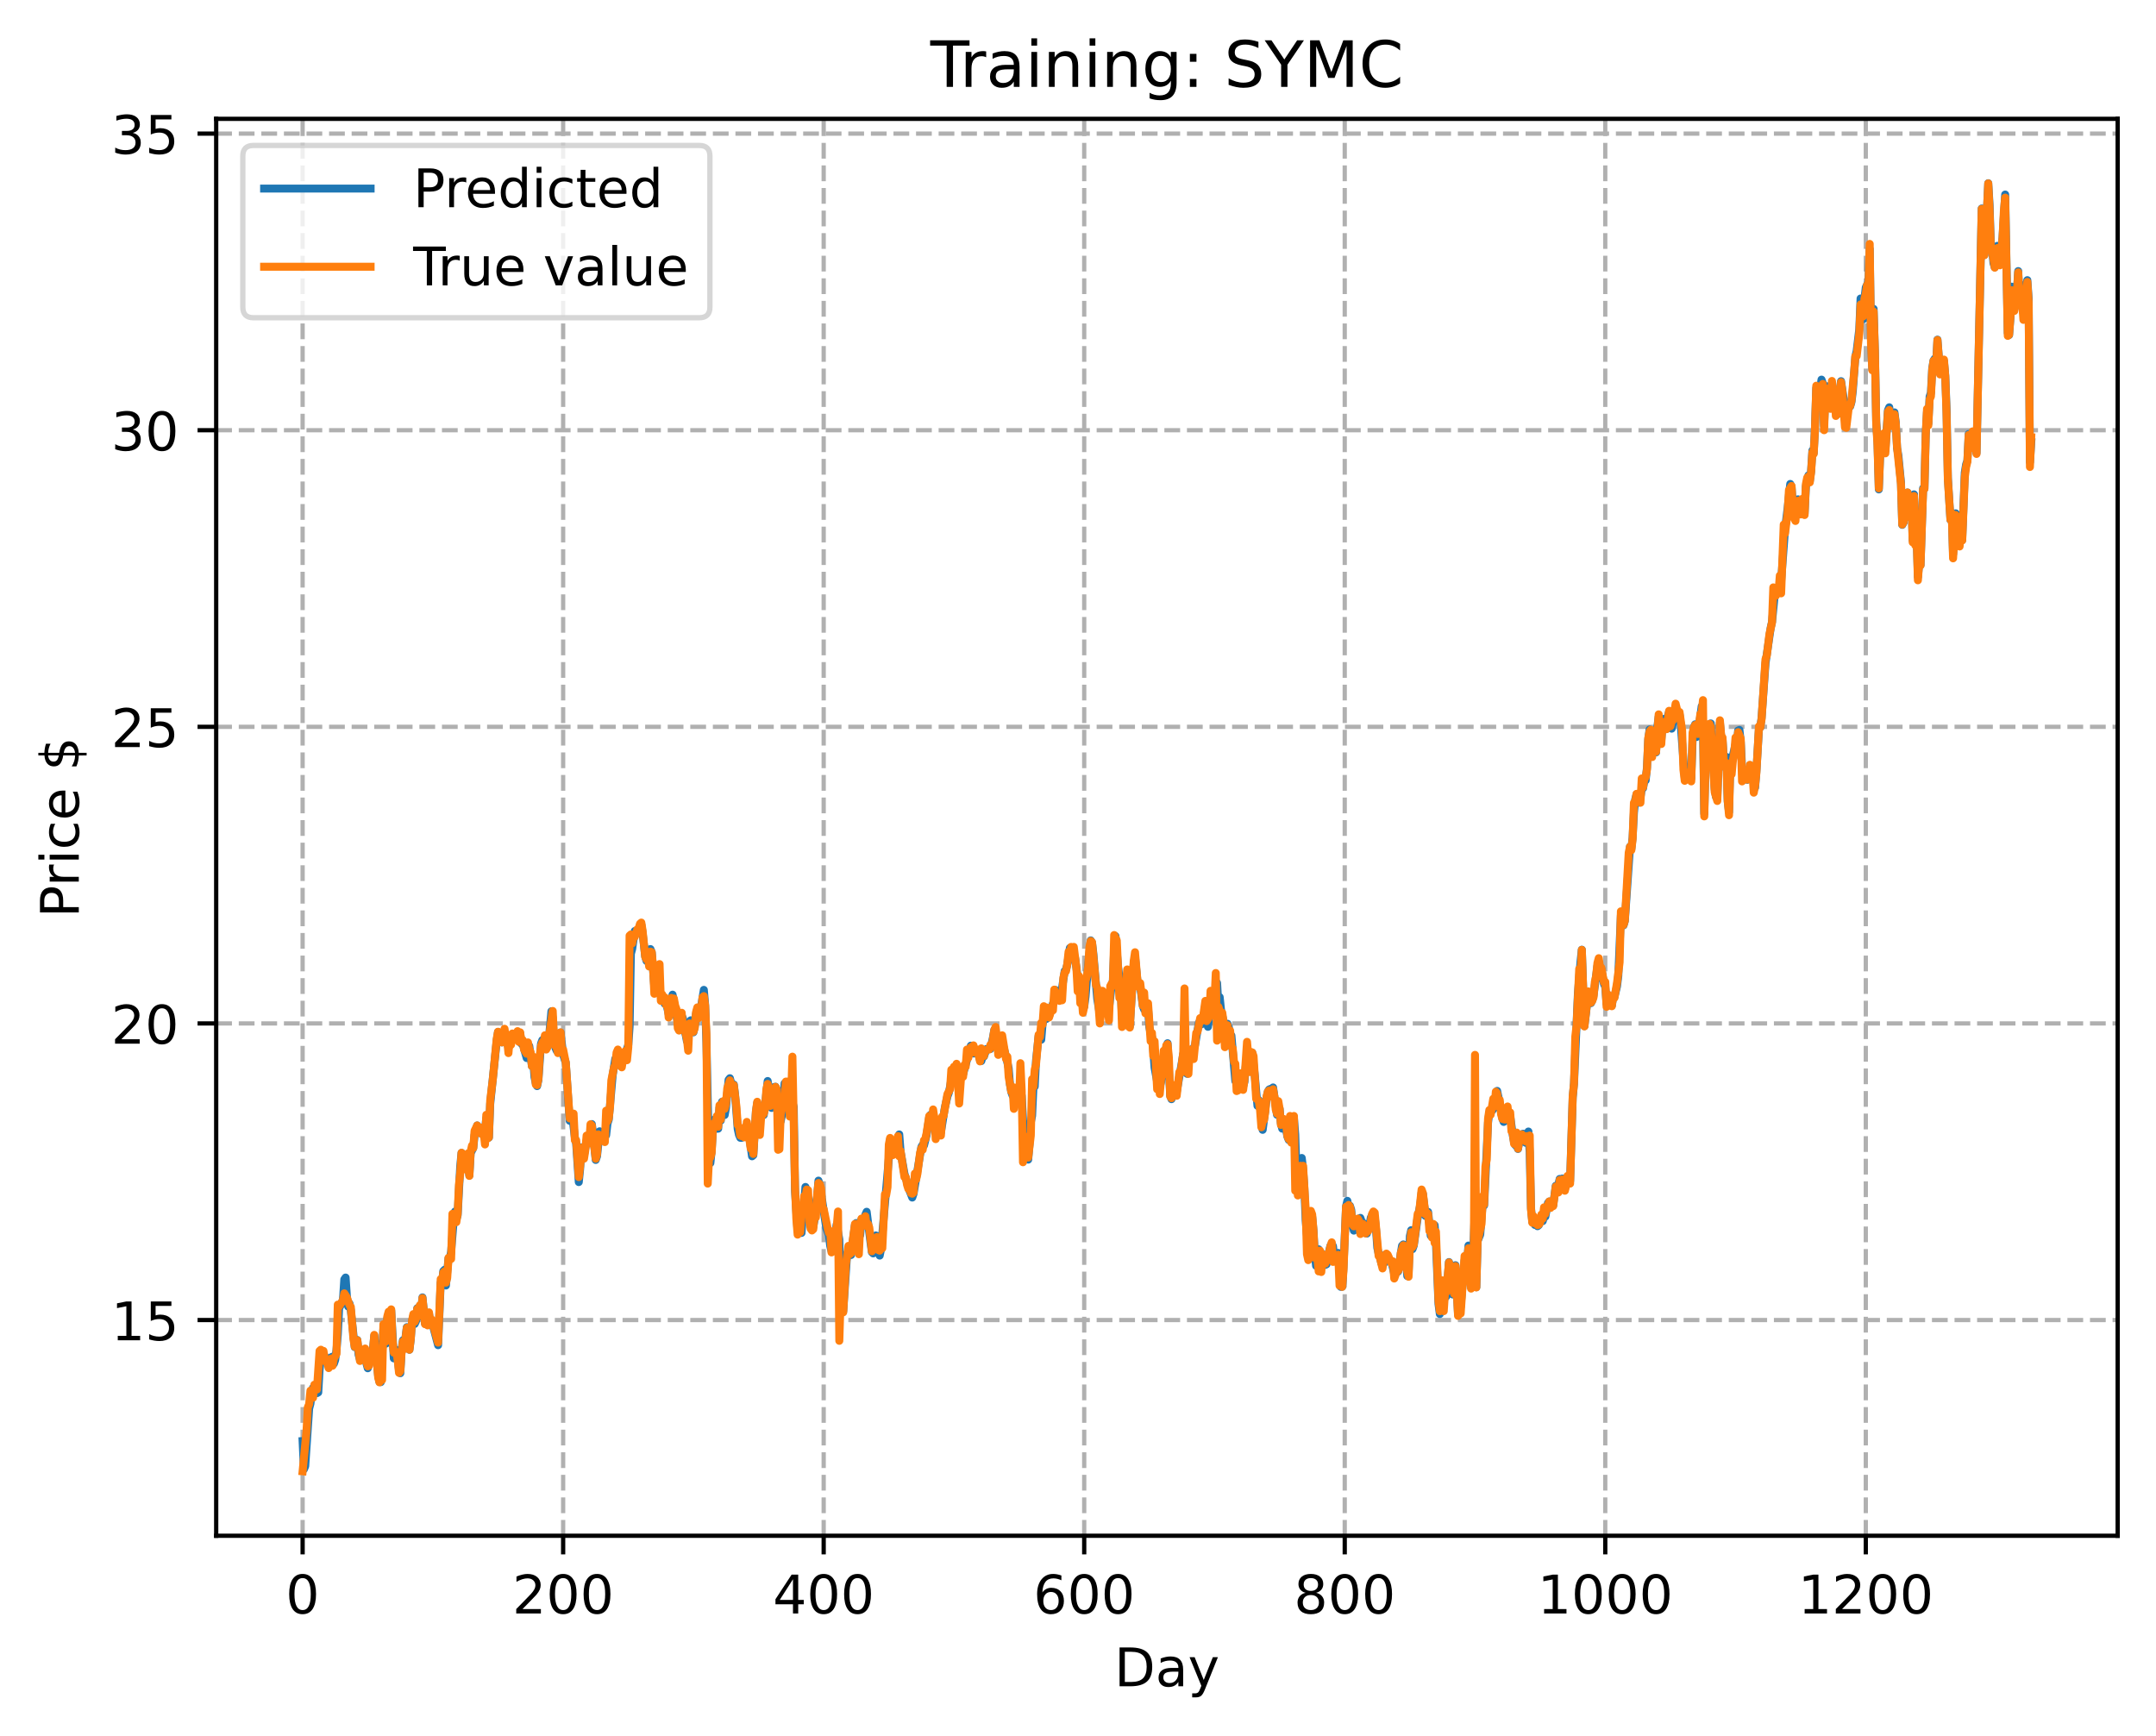 <?xml version="1.0" encoding="utf-8" standalone="no"?>
<!DOCTYPE svg PUBLIC "-//W3C//DTD SVG 1.1//EN"
  "http://www.w3.org/Graphics/SVG/1.1/DTD/svg11.dtd">
<!-- Created with matplotlib (https://matplotlib.org/) -->
<svg height="325.986pt" version="1.1" viewBox="0 0 404.923 325.986" width="404.923pt" xmlns="http://www.w3.org/2000/svg" xmlns:xlink="http://www.w3.org/1999/xlink">
 <defs>
  <style type="text/css">
*{stroke-linecap:butt;stroke-linejoin:round;}
  </style>
 </defs>
 <g id="figure_1">
  <g id="patch_1">
   <path d="M 0 325.986 
L 404.923 325.986 
L 404.923 0 
L 0 0 
z
" style="fill:#ffffff;"/>
  </g>
  <g id="axes_1">
   <g id="patch_2">
    <path d="M 40.603 288.43 
L 397.723 288.43 
L 397.723 22.318 
L 40.603 22.318 
z
" style="fill:#ffffff;"/>
   </g>
   <g id="matplotlib.axis_1">
    <g id="xtick_1">
     <g id="line2d_1">
      <path clip-path="url(#p9b13bc8f87)" d="M 56.836 288.43 
L 56.836 22.318 
" style="fill:none;stroke:#b0b0b0;stroke-dasharray:2.96,1.28;stroke-dashoffset:0;stroke-width:0.8;"/>
     </g>
     <g id="line2d_2">
      <defs>
       <path d="M 0 0 
L 0 3.5 
" id="m5e397b0f61" style="stroke:#000000;stroke-width:0.8;"/>
      </defs>
      <g>
       <use style="stroke:#000000;stroke-width:0.8;" x="56.836" xlink:href="#m5e397b0f61" y="288.43"/>
      </g>
     </g>
     <g id="text_1">
      <!-- 0 -->
      <defs>
       <path d="M 31.781 66.406 
Q 24.172 66.406 20.328 58.906 
Q 16.5 51.422 16.5 36.375 
Q 16.5 21.391 20.328 13.891 
Q 24.172 6.391 31.781 6.391 
Q 39.453 6.391 43.281 13.891 
Q 47.125 21.391 47.125 36.375 
Q 47.125 51.422 43.281 58.906 
Q 39.453 66.406 31.781 66.406 
z
M 31.781 74.219 
Q 44.047 74.219 50.516 64.516 
Q 56.984 54.828 56.984 36.375 
Q 56.984 17.969 50.516 8.266 
Q 44.047 -1.422 31.781 -1.422 
Q 19.531 -1.422 13.062 8.266 
Q 6.594 17.969 6.594 36.375 
Q 6.594 54.828 13.062 64.516 
Q 19.531 74.219 31.781 74.219 
z
" id="DejaVuSans-48"/>
      </defs>
      <g transform="translate(53.655 303.029)scale(0.1 -0.1)">
       <use xlink:href="#DejaVuSans-48"/>
      </g>
     </g>
    </g>
    <g id="xtick_2">
     <g id="line2d_3">
      <path clip-path="url(#p9b13bc8f87)" d="M 105.766 288.43 
L 105.766 22.318 
" style="fill:none;stroke:#b0b0b0;stroke-dasharray:2.96,1.28;stroke-dashoffset:0;stroke-width:0.8;"/>
     </g>
     <g id="line2d_4">
      <g>
       <use style="stroke:#000000;stroke-width:0.8;" x="105.766" xlink:href="#m5e397b0f61" y="288.43"/>
      </g>
     </g>
     <g id="text_2">
      <!-- 200 -->
      <defs>
       <path d="M 19.188 8.297 
L 53.609 8.297 
L 53.609 0 
L 7.328 0 
L 7.328 8.297 
Q 12.938 14.109 22.625 23.891 
Q 32.328 33.688 34.812 36.531 
Q 39.547 41.844 41.422 45.531 
Q 43.312 49.219 43.312 52.781 
Q 43.312 58.594 39.234 62.25 
Q 35.156 65.922 28.609 65.922 
Q 23.969 65.922 18.812 64.312 
Q 13.672 62.703 7.812 59.422 
L 7.812 69.391 
Q 13.766 71.781 18.938 73 
Q 24.125 74.219 28.422 74.219 
Q 39.75 74.219 46.484 68.547 
Q 53.219 62.891 53.219 53.422 
Q 53.219 48.922 51.531 44.891 
Q 49.859 40.875 45.406 35.406 
Q 44.188 33.984 37.641 27.219 
Q 31.109 20.453 19.188 8.297 
z
" id="DejaVuSans-50"/>
      </defs>
      <g transform="translate(96.223 303.029)scale(0.1 -0.1)">
       <use xlink:href="#DejaVuSans-50"/>
       <use x="63.623" xlink:href="#DejaVuSans-48"/>
       <use x="127.246" xlink:href="#DejaVuSans-48"/>
      </g>
     </g>
    </g>
    <g id="xtick_3">
     <g id="line2d_5">
      <path clip-path="url(#p9b13bc8f87)" d="M 154.697 288.43 
L 154.697 22.318 
" style="fill:none;stroke:#b0b0b0;stroke-dasharray:2.96,1.28;stroke-dashoffset:0;stroke-width:0.8;"/>
     </g>
     <g id="line2d_6">
      <g>
       <use style="stroke:#000000;stroke-width:0.8;" x="154.697" xlink:href="#m5e397b0f61" y="288.43"/>
      </g>
     </g>
     <g id="text_3">
      <!-- 400 -->
      <defs>
       <path d="M 37.797 64.312 
L 12.891 25.391 
L 37.797 25.391 
z
M 35.203 72.906 
L 47.609 72.906 
L 47.609 25.391 
L 58.016 25.391 
L 58.016 17.188 
L 47.609 17.188 
L 47.609 0 
L 37.797 0 
L 37.797 17.188 
L 4.891 17.188 
L 4.891 26.703 
z
" id="DejaVuSans-52"/>
      </defs>
      <g transform="translate(145.153 303.029)scale(0.1 -0.1)">
       <use xlink:href="#DejaVuSans-52"/>
       <use x="63.623" xlink:href="#DejaVuSans-48"/>
       <use x="127.246" xlink:href="#DejaVuSans-48"/>
      </g>
     </g>
    </g>
    <g id="xtick_4">
     <g id="line2d_7">
      <path clip-path="url(#p9b13bc8f87)" d="M 203.628 288.43 
L 203.628 22.318 
" style="fill:none;stroke:#b0b0b0;stroke-dasharray:2.96,1.28;stroke-dashoffset:0;stroke-width:0.8;"/>
     </g>
     <g id="line2d_8">
      <g>
       <use style="stroke:#000000;stroke-width:0.8;" x="203.628" xlink:href="#m5e397b0f61" y="288.43"/>
      </g>
     </g>
     <g id="text_4">
      <!-- 600 -->
      <defs>
       <path d="M 33.016 40.375 
Q 26.375 40.375 22.484 35.828 
Q 18.609 31.297 18.609 23.391 
Q 18.609 15.531 22.484 10.953 
Q 26.375 6.391 33.016 6.391 
Q 39.656 6.391 43.531 10.953 
Q 47.406 15.531 47.406 23.391 
Q 47.406 31.297 43.531 35.828 
Q 39.656 40.375 33.016 40.375 
z
M 52.594 71.297 
L 52.594 62.312 
Q 48.875 64.062 45.094 64.984 
Q 41.312 65.922 37.594 65.922 
Q 27.828 65.922 22.672 59.328 
Q 17.531 52.734 16.797 39.406 
Q 19.672 43.656 24.016 45.922 
Q 28.375 48.188 33.594 48.188 
Q 44.578 48.188 50.953 41.516 
Q 57.328 34.859 57.328 23.391 
Q 57.328 12.156 50.688 5.359 
Q 44.047 -1.422 33.016 -1.422 
Q 20.359 -1.422 13.672 8.266 
Q 6.984 17.969 6.984 36.375 
Q 6.984 53.656 15.188 63.938 
Q 23.391 74.219 37.203 74.219 
Q 40.922 74.219 44.703 73.484 
Q 48.484 72.75 52.594 71.297 
z
" id="DejaVuSans-54"/>
      </defs>
      <g transform="translate(194.084 303.029)scale(0.1 -0.1)">
       <use xlink:href="#DejaVuSans-54"/>
       <use x="63.623" xlink:href="#DejaVuSans-48"/>
       <use x="127.246" xlink:href="#DejaVuSans-48"/>
      </g>
     </g>
    </g>
    <g id="xtick_5">
     <g id="line2d_9">
      <path clip-path="url(#p9b13bc8f87)" d="M 252.558 288.43 
L 252.558 22.318 
" style="fill:none;stroke:#b0b0b0;stroke-dasharray:2.96,1.28;stroke-dashoffset:0;stroke-width:0.8;"/>
     </g>
     <g id="line2d_10">
      <g>
       <use style="stroke:#000000;stroke-width:0.8;" x="252.558" xlink:href="#m5e397b0f61" y="288.43"/>
      </g>
     </g>
     <g id="text_5">
      <!-- 800 -->
      <defs>
       <path d="M 31.781 34.625 
Q 24.75 34.625 20.719 30.859 
Q 16.703 27.094 16.703 20.516 
Q 16.703 13.922 20.719 10.156 
Q 24.75 6.391 31.781 6.391 
Q 38.812 6.391 42.859 10.172 
Q 46.922 13.969 46.922 20.516 
Q 46.922 27.094 42.891 30.859 
Q 38.875 34.625 31.781 34.625 
z
M 21.922 38.812 
Q 15.578 40.375 12.031 44.719 
Q 8.5 49.078 8.5 55.328 
Q 8.5 64.062 14.719 69.141 
Q 20.953 74.219 31.781 74.219 
Q 42.672 74.219 48.875 69.141 
Q 55.078 64.062 55.078 55.328 
Q 55.078 49.078 51.531 44.719 
Q 48 40.375 41.703 38.812 
Q 48.828 37.156 52.797 32.312 
Q 56.781 27.484 56.781 20.516 
Q 56.781 9.906 50.312 4.234 
Q 43.844 -1.422 31.781 -1.422 
Q 19.734 -1.422 13.25 4.234 
Q 6.781 9.906 6.781 20.516 
Q 6.781 27.484 10.781 32.312 
Q 14.797 37.156 21.922 38.812 
z
M 18.312 54.391 
Q 18.312 48.734 21.844 45.562 
Q 25.391 42.391 31.781 42.391 
Q 38.141 42.391 41.719 45.562 
Q 45.312 48.734 45.312 54.391 
Q 45.312 60.062 41.719 63.234 
Q 38.141 66.406 31.781 66.406 
Q 25.391 66.406 21.844 63.234 
Q 18.312 60.062 18.312 54.391 
z
" id="DejaVuSans-56"/>
      </defs>
      <g transform="translate(243.015 303.029)scale(0.1 -0.1)">
       <use xlink:href="#DejaVuSans-56"/>
       <use x="63.623" xlink:href="#DejaVuSans-48"/>
       <use x="127.246" xlink:href="#DejaVuSans-48"/>
      </g>
     </g>
    </g>
    <g id="xtick_6">
     <g id="line2d_11">
      <path clip-path="url(#p9b13bc8f87)" d="M 301.489 288.43 
L 301.489 22.318 
" style="fill:none;stroke:#b0b0b0;stroke-dasharray:2.96,1.28;stroke-dashoffset:0;stroke-width:0.8;"/>
     </g>
     <g id="line2d_12">
      <g>
       <use style="stroke:#000000;stroke-width:0.8;" x="301.489" xlink:href="#m5e397b0f61" y="288.43"/>
      </g>
     </g>
     <g id="text_6">
      <!-- 1000 -->
      <defs>
       <path d="M 12.406 8.297 
L 28.516 8.297 
L 28.516 63.922 
L 10.984 60.406 
L 10.984 69.391 
L 28.422 72.906 
L 38.281 72.906 
L 38.281 8.297 
L 54.391 8.297 
L 54.391 0 
L 12.406 0 
z
" id="DejaVuSans-49"/>
      </defs>
      <g transform="translate(288.764 303.029)scale(0.1 -0.1)">
       <use xlink:href="#DejaVuSans-49"/>
       <use x="63.623" xlink:href="#DejaVuSans-48"/>
       <use x="127.246" xlink:href="#DejaVuSans-48"/>
       <use x="190.869" xlink:href="#DejaVuSans-48"/>
      </g>
     </g>
    </g>
    <g id="xtick_7">
     <g id="line2d_13">
      <path clip-path="url(#p9b13bc8f87)" d="M 350.419 288.43 
L 350.419 22.318 
" style="fill:none;stroke:#b0b0b0;stroke-dasharray:2.96,1.28;stroke-dashoffset:0;stroke-width:0.8;"/>
     </g>
     <g id="line2d_14">
      <g>
       <use style="stroke:#000000;stroke-width:0.8;" x="350.419" xlink:href="#m5e397b0f61" y="288.43"/>
      </g>
     </g>
     <g id="text_7">
      <!-- 1200 -->
      <g transform="translate(337.694 303.029)scale(0.1 -0.1)">
       <use xlink:href="#DejaVuSans-49"/>
       <use x="63.623" xlink:href="#DejaVuSans-50"/>
       <use x="127.246" xlink:href="#DejaVuSans-48"/>
       <use x="190.869" xlink:href="#DejaVuSans-48"/>
      </g>
     </g>
    </g>
    <g id="text_8">
     <!-- Day -->
     <defs>
      <path d="M 19.672 64.797 
L 19.672 8.109 
L 31.594 8.109 
Q 46.688 8.109 53.688 14.938 
Q 60.688 21.781 60.688 36.531 
Q 60.688 51.172 53.688 57.984 
Q 46.688 64.797 31.594 64.797 
z
M 9.812 72.906 
L 30.078 72.906 
Q 51.266 72.906 61.172 64.094 
Q 71.094 55.281 71.094 36.531 
Q 71.094 17.672 61.125 8.828 
Q 51.172 0 30.078 0 
L 9.812 0 
z
" id="DejaVuSans-68"/>
      <path d="M 34.281 27.484 
Q 23.391 27.484 19.188 25 
Q 14.984 22.516 14.984 16.5 
Q 14.984 11.719 18.141 8.906 
Q 21.297 6.109 26.703 6.109 
Q 34.188 6.109 38.703 11.406 
Q 43.219 16.703 43.219 25.484 
L 43.219 27.484 
z
M 52.203 31.203 
L 52.203 0 
L 43.219 0 
L 43.219 8.297 
Q 40.141 3.328 35.547 0.953 
Q 30.953 -1.422 24.312 -1.422 
Q 15.922 -1.422 10.953 3.297 
Q 6 8.016 6 15.922 
Q 6 25.141 12.172 29.828 
Q 18.359 34.516 30.609 34.516 
L 43.219 34.516 
L 43.219 35.406 
Q 43.219 41.609 39.141 45 
Q 35.062 48.391 27.688 48.391 
Q 23 48.391 18.547 47.266 
Q 14.109 46.141 10.016 43.891 
L 10.016 52.203 
Q 14.938 54.109 19.578 55.047 
Q 24.219 56 28.609 56 
Q 40.484 56 46.344 49.844 
Q 52.203 43.703 52.203 31.203 
z
" id="DejaVuSans-97"/>
      <path d="M 32.172 -5.078 
Q 28.375 -14.844 24.75 -17.812 
Q 21.141 -20.797 15.094 -20.797 
L 7.906 -20.797 
L 7.906 -13.281 
L 13.188 -13.281 
Q 16.891 -13.281 18.938 -11.516 
Q 21 -9.766 23.484 -3.219 
L 25.094 0.875 
L 2.984 54.688 
L 12.5 54.688 
L 29.594 11.922 
L 46.688 54.688 
L 56.203 54.688 
z
" id="DejaVuSans-121"/>
     </defs>
     <g transform="translate(209.29 316.707)scale(0.1 -0.1)">
      <use xlink:href="#DejaVuSans-68"/>
      <use x="77.002" xlink:href="#DejaVuSans-97"/>
      <use x="138.281" xlink:href="#DejaVuSans-121"/>
     </g>
    </g>
   </g>
   <g id="matplotlib.axis_2">
    <g id="ytick_1">
     <g id="line2d_15">
      <path clip-path="url(#p9b13bc8f87)" d="M 40.603 247.923 
L 397.723 247.923 
" style="fill:none;stroke:#b0b0b0;stroke-dasharray:2.96,1.28;stroke-dashoffset:0;stroke-width:0.8;"/>
     </g>
     <g id="line2d_16">
      <defs>
       <path d="M 0 0 
L -3.5 0 
" id="m1a423daabf" style="stroke:#000000;stroke-width:0.8;"/>
      </defs>
      <g>
       <use style="stroke:#000000;stroke-width:0.8;" x="40.603" xlink:href="#m1a423daabf" y="247.923"/>
      </g>
     </g>
     <g id="text_9">
      <!-- 15 -->
      <defs>
       <path d="M 10.797 72.906 
L 49.516 72.906 
L 49.516 64.594 
L 19.828 64.594 
L 19.828 46.734 
Q 21.969 47.469 24.109 47.828 
Q 26.266 48.188 28.422 48.188 
Q 40.625 48.188 47.75 41.5 
Q 54.891 34.812 54.891 23.391 
Q 54.891 11.625 47.562 5.094 
Q 40.234 -1.422 26.906 -1.422 
Q 22.312 -1.422 17.547 -0.641 
Q 12.797 0.141 7.719 1.703 
L 7.719 11.625 
Q 12.109 9.234 16.797 8.062 
Q 21.484 6.891 26.703 6.891 
Q 35.156 6.891 40.078 11.328 
Q 45.016 15.766 45.016 23.391 
Q 45.016 31 40.078 35.438 
Q 35.156 39.891 26.703 39.891 
Q 22.75 39.891 18.812 39.016 
Q 14.891 38.141 10.797 36.281 
z
" id="DejaVuSans-53"/>
      </defs>
      <g transform="translate(20.878 251.722)scale(0.1 -0.1)">
       <use xlink:href="#DejaVuSans-49"/>
       <use x="63.623" xlink:href="#DejaVuSans-53"/>
      </g>
     </g>
    </g>
    <g id="ytick_2">
     <g id="line2d_17">
      <path clip-path="url(#p9b13bc8f87)" d="M 40.603 192.215 
L 397.723 192.215 
" style="fill:none;stroke:#b0b0b0;stroke-dasharray:2.96,1.28;stroke-dashoffset:0;stroke-width:0.8;"/>
     </g>
     <g id="line2d_18">
      <g>
       <use style="stroke:#000000;stroke-width:0.8;" x="40.603" xlink:href="#m1a423daabf" y="192.215"/>
      </g>
     </g>
     <g id="text_10">
      <!-- 20 -->
      <g transform="translate(20.878 196.014)scale(0.1 -0.1)">
       <use xlink:href="#DejaVuSans-50"/>
       <use x="63.623" xlink:href="#DejaVuSans-48"/>
      </g>
     </g>
    </g>
    <g id="ytick_3">
     <g id="line2d_19">
      <path clip-path="url(#p9b13bc8f87)" d="M 40.603 136.506 
L 397.723 136.506 
" style="fill:none;stroke:#b0b0b0;stroke-dasharray:2.96,1.28;stroke-dashoffset:0;stroke-width:0.8;"/>
     </g>
     <g id="line2d_20">
      <g>
       <use style="stroke:#000000;stroke-width:0.8;" x="40.603" xlink:href="#m1a423daabf" y="136.506"/>
      </g>
     </g>
     <g id="text_11">
      <!-- 25 -->
      <g transform="translate(20.878 140.306)scale(0.1 -0.1)">
       <use xlink:href="#DejaVuSans-50"/>
       <use x="63.623" xlink:href="#DejaVuSans-53"/>
      </g>
     </g>
    </g>
    <g id="ytick_4">
     <g id="line2d_21">
      <path clip-path="url(#p9b13bc8f87)" d="M 40.603 80.798 
L 397.723 80.798 
" style="fill:none;stroke:#b0b0b0;stroke-dasharray:2.96,1.28;stroke-dashoffset:0;stroke-width:0.8;"/>
     </g>
     <g id="line2d_22">
      <g>
       <use style="stroke:#000000;stroke-width:0.8;" x="40.603" xlink:href="#m1a423daabf" y="80.798"/>
      </g>
     </g>
     <g id="text_12">
      <!-- 30 -->
      <defs>
       <path d="M 40.578 39.312 
Q 47.656 37.797 51.625 33 
Q 55.609 28.219 55.609 21.188 
Q 55.609 10.406 48.188 4.484 
Q 40.766 -1.422 27.094 -1.422 
Q 22.516 -1.422 17.656 -0.516 
Q 12.797 0.391 7.625 2.203 
L 7.625 11.719 
Q 11.719 9.328 16.594 8.109 
Q 21.484 6.891 26.812 6.891 
Q 36.078 6.891 40.938 10.547 
Q 45.797 14.203 45.797 21.188 
Q 45.797 27.641 41.281 31.266 
Q 36.766 34.906 28.719 34.906 
L 20.219 34.906 
L 20.219 43.016 
L 29.109 43.016 
Q 36.375 43.016 40.234 45.922 
Q 44.094 48.828 44.094 54.297 
Q 44.094 59.906 40.109 62.906 
Q 36.141 65.922 28.719 65.922 
Q 24.656 65.922 20.016 65.031 
Q 15.375 64.156 9.812 62.312 
L 9.812 71.094 
Q 15.438 72.656 20.344 73.438 
Q 25.25 74.219 29.594 74.219 
Q 40.828 74.219 47.359 69.109 
Q 53.906 64.016 53.906 55.328 
Q 53.906 49.266 50.438 45.094 
Q 46.969 40.922 40.578 39.312 
z
" id="DejaVuSans-51"/>
      </defs>
      <g transform="translate(20.878 84.597)scale(0.1 -0.1)">
       <use xlink:href="#DejaVuSans-51"/>
       <use x="63.623" xlink:href="#DejaVuSans-48"/>
      </g>
     </g>
    </g>
    <g id="ytick_5">
     <g id="line2d_23">
      <path clip-path="url(#p9b13bc8f87)" d="M 40.603 25.09 
L 397.723 25.09 
" style="fill:none;stroke:#b0b0b0;stroke-dasharray:2.96,1.28;stroke-dashoffset:0;stroke-width:0.8;"/>
     </g>
     <g id="line2d_24">
      <g>
       <use style="stroke:#000000;stroke-width:0.8;" x="40.603" xlink:href="#m1a423daabf" y="25.09"/>
      </g>
     </g>
     <g id="text_13">
      <!-- 35 -->
      <g transform="translate(20.878 28.889)scale(0.1 -0.1)">
       <use xlink:href="#DejaVuSans-51"/>
       <use x="63.623" xlink:href="#DejaVuSans-53"/>
      </g>
     </g>
    </g>
    <g id="text_14">
     <!-- Price $ -->
     <defs>
      <path d="M 19.672 64.797 
L 19.672 37.406 
L 32.078 37.406 
Q 38.969 37.406 42.719 40.969 
Q 46.484 44.531 46.484 51.125 
Q 46.484 57.672 42.719 61.234 
Q 38.969 64.797 32.078 64.797 
z
M 9.812 72.906 
L 32.078 72.906 
Q 44.344 72.906 50.609 67.359 
Q 56.891 61.812 56.891 51.125 
Q 56.891 40.328 50.609 34.812 
Q 44.344 29.297 32.078 29.297 
L 19.672 29.297 
L 19.672 0 
L 9.812 0 
z
" id="DejaVuSans-80"/>
      <path d="M 41.109 46.297 
Q 39.594 47.172 37.812 47.578 
Q 36.031 48 33.891 48 
Q 26.266 48 22.188 43.047 
Q 18.109 38.094 18.109 28.812 
L 18.109 0 
L 9.078 0 
L 9.078 54.688 
L 18.109 54.688 
L 18.109 46.188 
Q 20.953 51.172 25.484 53.578 
Q 30.031 56 36.531 56 
Q 37.453 56 38.578 55.875 
Q 39.703 55.766 41.062 55.516 
z
" id="DejaVuSans-114"/>
      <path d="M 9.422 54.688 
L 18.406 54.688 
L 18.406 0 
L 9.422 0 
z
M 9.422 75.984 
L 18.406 75.984 
L 18.406 64.594 
L 9.422 64.594 
z
" id="DejaVuSans-105"/>
      <path d="M 48.781 52.594 
L 48.781 44.188 
Q 44.969 46.297 41.141 47.344 
Q 37.312 48.391 33.406 48.391 
Q 24.656 48.391 19.812 42.844 
Q 14.984 37.312 14.984 27.297 
Q 14.984 17.281 19.812 11.734 
Q 24.656 6.203 33.406 6.203 
Q 37.312 6.203 41.141 7.25 
Q 44.969 8.297 48.781 10.406 
L 48.781 2.094 
Q 45.016 0.344 40.984 -0.531 
Q 36.969 -1.422 32.422 -1.422 
Q 20.062 -1.422 12.781 6.344 
Q 5.516 14.109 5.516 27.297 
Q 5.516 40.672 12.859 48.328 
Q 20.219 56 33.016 56 
Q 37.156 56 41.109 55.141 
Q 45.062 54.297 48.781 52.594 
z
" id="DejaVuSans-99"/>
      <path d="M 56.203 29.594 
L 56.203 25.203 
L 14.891 25.203 
Q 15.484 15.922 20.484 11.062 
Q 25.484 6.203 34.422 6.203 
Q 39.594 6.203 44.453 7.469 
Q 49.312 8.734 54.109 11.281 
L 54.109 2.781 
Q 49.266 0.734 44.188 -0.344 
Q 39.109 -1.422 33.891 -1.422 
Q 20.797 -1.422 13.156 6.188 
Q 5.516 13.812 5.516 26.812 
Q 5.516 40.234 12.766 48.109 
Q 20.016 56 32.328 56 
Q 43.359 56 49.781 48.891 
Q 56.203 41.797 56.203 29.594 
z
M 47.219 32.234 
Q 47.125 39.594 43.094 43.984 
Q 39.062 48.391 32.422 48.391 
Q 24.906 48.391 20.391 44.141 
Q 15.875 39.891 15.188 32.172 
z
" id="DejaVuSans-101"/>
      <path id="DejaVuSans-32"/>
      <path d="M 33.797 -14.703 
L 28.906 -14.703 
L 28.859 0 
Q 23.734 0.094 18.609 1.188 
Q 13.484 2.297 8.297 4.5 
L 8.297 13.281 
Q 13.281 10.156 18.375 8.562 
Q 23.484 6.984 28.906 6.938 
L 28.906 29.203 
Q 18.109 30.953 13.203 35.156 
Q 8.297 39.359 8.297 46.688 
Q 8.297 54.641 13.625 59.219 
Q 18.953 63.812 28.906 64.5 
L 28.906 75.984 
L 33.797 75.984 
L 33.797 64.656 
Q 38.328 64.453 42.578 63.688 
Q 46.828 62.938 50.875 61.625 
L 50.875 53.078 
Q 46.828 55.125 42.547 56.25 
Q 38.281 57.375 33.797 57.562 
L 33.797 36.719 
Q 44.875 35.016 50.094 30.609 
Q 55.328 26.219 55.328 18.609 
Q 55.328 10.359 49.781 5.594 
Q 44.234 0.828 33.797 0.094 
z
M 28.906 37.594 
L 28.906 57.625 
Q 23.25 56.984 20.266 54.391 
Q 17.281 51.812 17.281 47.516 
Q 17.281 43.312 20.031 40.969 
Q 22.797 38.625 28.906 37.594 
z
M 33.797 28.219 
L 33.797 7.078 
Q 39.984 7.906 43.141 10.594 
Q 46.297 13.281 46.297 17.672 
Q 46.297 21.969 43.281 24.5 
Q 40.281 27.047 33.797 28.219 
z
" id="DejaVuSans-36"/>
     </defs>
     <g transform="translate(14.798 172.342)rotate(-90)scale(0.1 -0.1)">
      <use xlink:href="#DejaVuSans-80"/>
      <use x="58.553" xlink:href="#DejaVuSans-114"/>
      <use x="99.666" xlink:href="#DejaVuSans-105"/>
      <use x="127.449" xlink:href="#DejaVuSans-99"/>
      <use x="182.43" xlink:href="#DejaVuSans-101"/>
      <use x="243.953" xlink:href="#DejaVuSans-32"/>
      <use x="275.74" xlink:href="#DejaVuSans-36"/>
     </g>
    </g>
   </g>
   <g id="line2d_25">
    <path clip-path="url(#p9b13bc8f87)" d="M 56.836 270.661 
L 57.081 275.94 
L 57.325 275.356 
L 58.059 264.539 
L 58.304 263.616 
L 58.548 261.573 
L 58.793 260.643 
L 59.038 261.281 
L 59.282 260.841 
L 59.527 261.654 
L 59.772 261.513 
L 60.016 257.242 
L 60.261 255.068 
L 60.506 254.759 
L 60.75 255.228 
L 60.995 254.702 
L 61.24 255.732 
L 61.974 255.924 
L 62.218 254.909 
L 62.463 254.799 
L 62.708 256.112 
L 62.952 255.404 
L 63.197 253.564 
L 63.441 250.644 
L 63.686 245.704 
L 64.175 244.764 
L 64.42 244.044 
L 64.665 240.289 
L 64.909 239.942 
L 65.154 243.569 
L 65.399 245.391 
L 65.643 244.832 
L 65.888 246.079 
L 66.622 253.006 
L 66.867 253.045 
L 67.111 251.676 
L 67.356 254.447 
L 67.601 255.337 
L 67.845 254.011 
L 68.09 254.512 
L 68.335 253.542 
L 68.579 253.545 
L 68.824 256.078 
L 69.069 256.975 
L 69.313 256.129 
L 69.558 254.484 
L 69.802 254.797 
L 70.047 253.406 
L 70.292 250.874 
L 71.026 258.376 
L 71.27 259.534 
L 71.515 259.582 
L 72.004 249.657 
L 72.249 250.325 
L 72.494 252.351 
L 72.738 247.604 
L 72.983 246.807 
L 73.228 246.926 
L 73.472 246.15 
L 73.962 255.116 
L 74.206 253.778 
L 74.451 253.56 
L 74.696 255.077 
L 74.94 257.296 
L 75.185 257.909 
L 75.429 253.429 
L 75.674 251.724 
L 75.919 253.06 
L 76.408 249.266 
L 76.653 250.904 
L 76.897 253.498 
L 77.142 251.519 
L 77.387 248.1 
L 77.631 247.19 
L 77.876 248.658 
L 78.121 248.149 
L 78.365 245.705 
L 78.61 245.955 
L 78.855 247.24 
L 79.099 246.217 
L 79.344 243.668 
L 79.833 248.586 
L 80.078 248.299 
L 80.323 248.668 
L 80.567 246.741 
L 80.812 248.442 
L 81.056 248.276 
L 81.301 248.944 
L 82.28 252.644 
L 82.769 240.931 
L 83.014 240.998 
L 83.258 238.729 
L 83.503 238.476 
L 83.748 241.432 
L 84.237 236.324 
L 84.482 236.365 
L 84.726 235.104 
L 85.216 229.026 
L 85.46 227.538 
L 85.705 228.988 
L 85.95 228.263 
L 86.439 219.033 
L 86.684 216.534 
L 86.928 217.98 
L 87.173 218.521 
L 87.417 218.01 
L 87.662 218.154 
L 87.907 218.724 
L 88.151 220.761 
L 88.396 216.564 
L 88.885 215.607 
L 89.13 213.169 
L 89.375 212.515 
L 89.619 211.383 
L 90.353 212.704 
L 90.598 212.503 
L 90.843 213.31 
L 91.087 212.247 
L 91.332 210.009 
L 91.577 213.714 
L 91.821 213.653 
L 92.066 207.341 
L 93.289 195.487 
L 93.534 193.823 
L 93.778 194.426 
L 94.023 195.669 
L 94.268 195.772 
L 94.757 194.036 
L 95.002 194.549 
L 95.491 196.741 
L 95.98 195.801 
L 96.225 194.281 
L 96.47 194.519 
L 96.714 194.941 
L 96.959 195.07 
L 97.204 194.313 
L 97.448 194.504 
L 97.693 194.087 
L 97.938 196.019 
L 98.182 196.116 
L 98.916 198.712 
L 99.161 196.368 
L 99.405 196.458 
L 99.895 200.209 
L 100.139 199.04 
L 100.384 202.299 
L 100.629 203.459 
L 100.873 203.983 
L 101.118 202.827 
L 101.607 196.025 
L 101.852 195.349 
L 102.097 195.169 
L 102.341 195.564 
L 102.586 196.635 
L 102.831 196.411 
L 103.075 195.132 
L 103.565 189.928 
L 103.809 191.224 
L 104.054 195.268 
L 104.299 196.745 
L 104.543 197.32 
L 104.788 196.964 
L 105.032 194.952 
L 105.277 193.932 
L 105.766 198.109 
L 106.256 199.557 
L 106.99 210.496 
L 107.234 209.48 
L 107.479 209.547 
L 107.968 213.659 
L 108.213 214.763 
L 108.702 222.008 
L 108.947 219.588 
L 109.192 215.483 
L 109.436 216.064 
L 109.681 216.995 
L 110.17 214.273 
L 110.66 214.321 
L 111.149 211.119 
L 111.393 213.01 
L 111.883 217.85 
L 112.127 217.157 
L 112.617 212.473 
L 112.861 213.497 
L 113.106 213.973 
L 113.351 213.946 
L 113.84 213.189 
L 114.085 211.026 
L 114.329 210.293 
L 115.063 201.953 
L 115.553 198.87 
L 116.042 199.084 
L 116.531 200.153 
L 116.776 199.188 
L 117.02 199.093 
L 117.265 198.072 
L 117.51 197.794 
L 117.999 196.242 
L 118.244 192.826 
L 118.488 179.122 
L 118.733 178.206 
L 119.222 174.858 
L 119.467 175.321 
L 119.712 175.256 
L 120.201 173.739 
L 120.446 173.64 
L 120.69 175.255 
L 121.18 179.639 
L 121.424 180.472 
L 121.669 180.504 
L 121.914 178.993 
L 122.158 178.249 
L 122.403 178.847 
L 122.892 185.252 
L 123.137 184.4 
L 123.381 183.056 
L 124.115 186.998 
L 124.605 187.745 
L 124.849 188.535 
L 125.094 188.252 
L 125.583 190.438 
L 125.828 189.992 
L 126.073 187.794 
L 126.317 186.812 
L 127.296 192.078 
L 127.541 193.443 
L 127.785 192.465 
L 128.03 190.742 
L 128.275 191.306 
L 128.519 193.53 
L 128.764 194.251 
L 129.008 195.53 
L 129.253 195.176 
L 129.498 192.717 
L 129.742 191.625 
L 129.987 193.461 
L 130.232 193.885 
L 130.476 192.827 
L 130.721 190.451 
L 130.966 189.642 
L 131.21 190.236 
L 131.455 190.377 
L 132.189 185.912 
L 132.434 188.757 
L 132.678 195.776 
L 133.168 218.005 
L 133.412 218.431 
L 133.657 216.115 
L 133.902 211.94 
L 134.146 210.298 
L 134.391 210.376 
L 134.636 211.994 
L 134.88 211.977 
L 135.125 208.045 
L 135.369 210.463 
L 135.614 206.923 
L 135.859 206.875 
L 136.103 209.412 
L 136.348 208.037 
L 136.837 202.812 
L 137.082 202.504 
L 137.571 204.273 
L 137.816 203.68 
L 138.061 205.667 
L 138.55 212.007 
L 138.795 213.138 
L 139.039 213.692 
L 139.284 213.698 
L 139.529 213.303 
L 139.773 213.321 
L 140.018 212.762 
L 140.263 211.263 
L 140.507 212.045 
L 141.241 217.165 
L 141.486 216.963 
L 141.975 208.768 
L 142.22 207.132 
L 142.709 210.443 
L 143.198 209.324 
L 143.443 209.411 
L 143.688 207.63 
L 144.177 203.029 
L 144.422 204.56 
L 144.666 207.119 
L 144.911 208.084 
L 145.4 204.161 
L 145.645 204.102 
L 145.89 204.946 
L 146.134 206.843 
L 146.379 210.266 
L 146.624 210.58 
L 146.868 209.402 
L 147.357 203.473 
L 147.602 203.502 
L 147.847 204.551 
L 148.091 206.14 
L 148.581 207.399 
L 148.825 207.007 
L 149.07 207.888 
L 149.315 223.687 
L 149.804 231.182 
L 150.049 231.605 
L 150.293 231.033 
L 150.538 231.554 
L 150.783 227.891 
L 151.027 226.028 
L 151.272 222.926 
L 151.517 223.545 
L 152.006 227.838 
L 152.251 230.263 
L 152.495 230.855 
L 152.74 230.429 
L 152.984 229 
L 153.229 225.92 
L 153.474 224.739 
L 153.718 221.74 
L 153.963 222.483 
L 155.186 230.655 
L 155.676 231.963 
L 155.92 233.971 
L 156.165 234.974 
L 156.41 234.991 
L 156.899 231.282 
L 157.144 229.96 
L 157.633 232.779 
L 157.878 243.666 
L 158.122 244.139 
L 158.367 246.242 
L 159.101 235.433 
L 159.345 235.537 
L 159.59 235.398 
L 159.835 235.705 
L 160.569 230.08 
L 160.813 229.704 
L 161.547 231.974 
L 161.792 229.051 
L 162.037 229.106 
L 162.281 229.462 
L 162.526 228.144 
L 162.771 227.588 
L 163.505 233.39 
L 163.749 235.162 
L 163.994 235.403 
L 164.483 232.032 
L 165.217 235.817 
L 165.462 234.628 
L 166.93 217.582 
L 167.174 214.012 
L 167.419 214.362 
L 167.664 214.385 
L 167.908 216.304 
L 168.153 216.116 
L 168.398 215.285 
L 168.887 213.06 
L 169.132 216.239 
L 169.866 220.442 
L 170.844 223.676 
L 171.333 224.914 
L 171.578 224.194 
L 173.046 215.413 
L 173.291 215.008 
L 173.535 215.126 
L 174.025 213.19 
L 174.514 209.916 
L 174.759 209.375 
L 175.003 209.433 
L 175.248 210.041 
L 175.493 210.339 
L 175.982 211.755 
L 176.227 212.194 
L 176.471 213.023 
L 176.716 212.653 
L 177.45 208.047 
L 177.939 205.911 
L 178.184 205.269 
L 178.428 204.131 
L 178.918 201.21 
L 179.162 200.568 
L 179.407 200.45 
L 179.652 201.095 
L 179.896 203.121 
L 180.141 203.726 
L 180.386 201.819 
L 180.63 201.203 
L 180.875 201.758 
L 182.343 196.392 
L 182.832 197.855 
L 183.077 197.383 
L 183.566 197.252 
L 184.055 199.054 
L 184.3 199.279 
L 184.545 198.478 
L 184.789 198.429 
L 185.279 197.02 
L 185.768 196.975 
L 186.013 197.012 
L 186.502 194.829 
L 186.747 193.424 
L 186.991 193.851 
L 187.481 197.07 
L 187.725 197.329 
L 188.215 195.986 
L 188.459 196.59 
L 188.948 198.437 
L 189.438 200.636 
L 189.682 203.643 
L 189.927 205.077 
L 190.172 205.746 
L 190.416 205.091 
L 190.661 206.251 
L 190.906 205.089 
L 191.15 206.079 
L 191.395 206.023 
L 191.64 207.032 
L 191.884 205.774 
L 192.374 214.682 
L 192.618 214.333 
L 193.108 217.791 
L 193.352 214.939 
L 193.597 210.768 
L 193.842 209.54 
L 194.086 204.157 
L 194.331 204.068 
L 194.575 199.249 
L 195.065 194.564 
L 195.309 194.613 
L 195.554 195.273 
L 195.799 192.382 
L 196.043 191.432 
L 196.288 189.315 
L 196.533 191.365 
L 196.777 190.337 
L 197.022 190.843 
L 197.511 189.385 
L 197.756 188.466 
L 198.001 188.025 
L 198.245 185.938 
L 198.979 187.229 
L 199.224 187.167 
L 199.958 182.387 
L 200.203 182.098 
L 200.447 181.175 
L 200.936 178.04 
L 201.181 178.18 
L 201.426 177.985 
L 201.67 179.542 
L 201.915 179.914 
L 202.649 185.503 
L 202.894 184.997 
L 203.138 187.997 
L 203.383 188.796 
L 203.628 189.056 
L 203.872 187.21 
L 204.362 181.352 
L 204.851 176.62 
L 205.096 177.063 
L 205.34 179.099 
L 206.074 187.591 
L 206.563 190.523 
L 206.808 190.457 
L 207.053 188.508 
L 207.297 187.561 
L 207.542 188.867 
L 207.787 188.784 
L 208.031 189.591 
L 208.276 189.556 
L 208.765 185.079 
L 209.01 184.232 
L 209.255 178.182 
L 209.499 175.812 
L 209.989 181.58 
L 210.478 185.561 
L 210.723 191.183 
L 210.967 191.274 
L 211.212 186.589 
L 211.457 185.157 
L 211.701 183.009 
L 211.946 185.236 
L 212.191 192.738 
L 212.924 181.07 
L 213.169 179.693 
L 213.658 184.61 
L 213.903 185.058 
L 214.148 185.262 
L 214.637 188.948 
L 214.882 189.586 
L 215.126 189.33 
L 215.371 188.48 
L 215.616 189.351 
L 215.86 192.86 
L 216.105 194.185 
L 216.35 194.703 
L 216.594 197.041 
L 216.839 200.498 
L 217.573 204.471 
L 217.818 204.153 
L 218.062 203.176 
L 218.307 200.06 
L 218.551 199.182 
L 218.796 198.864 
L 219.041 196.644 
L 219.285 195.934 
L 219.775 205.788 
L 220.019 206.438 
L 220.264 205.005 
L 220.509 204.722 
L 220.753 205.182 
L 220.998 205.059 
L 221.487 202.279 
L 221.977 199.469 
L 222.221 197.927 
L 222.955 201.674 
L 223.2 198.381 
L 223.445 198.984 
L 223.689 198.45 
L 223.934 198.387 
L 224.179 196.784 
L 224.423 196.378 
L 225.157 192.084 
L 225.402 191.818 
L 225.646 192.383 
L 225.891 192.087 
L 226.38 188.819 
L 226.87 192.848 
L 227.359 188.956 
L 227.604 187.67 
L 227.848 188.913 
L 228.093 188.256 
L 228.582 184.617 
L 228.827 188.939 
L 229.072 187.273 
L 229.316 189.638 
L 229.806 191.894 
L 230.295 194.59 
L 230.539 192.279 
L 230.784 192.942 
L 231.029 194.848 
L 231.273 194.5 
L 232.007 203.035 
L 232.252 203.114 
L 232.497 204.218 
L 232.741 202.421 
L 232.986 202.131 
L 233.231 203.789 
L 233.475 204.004 
L 233.72 203.171 
L 233.965 200.236 
L 234.209 198.76 
L 234.454 198.882 
L 234.699 200.839 
L 234.943 200.623 
L 235.188 197.726 
L 235.677 202.121 
L 236.167 207.68 
L 236.411 206.61 
L 236.656 207.291 
L 237.145 212.199 
L 237.634 208.493 
L 237.879 206.207 
L 238.124 204.987 
L 238.368 204.617 
L 238.613 204.508 
L 238.858 204.578 
L 239.102 204.239 
L 239.836 209.366 
L 240.081 208.24 
L 240.326 208.249 
L 240.57 210.975 
L 240.815 211.972 
L 241.06 210.236 
L 241.304 210.849 
L 241.794 213.477 
L 242.038 214.091 
L 242.283 212.742 
L 242.527 210.657 
L 242.772 211.232 
L 243.017 210.059 
L 243.261 213.083 
L 243.506 220.894 
L 243.995 223.495 
L 244.485 217.485 
L 244.729 219.541 
L 244.974 223.165 
L 245.219 229.135 
L 245.463 231.974 
L 245.708 232.833 
L 246.197 227.996 
L 246.442 228.539 
L 246.687 231.122 
L 246.931 235.558 
L 247.176 237.733 
L 247.421 235.431 
L 247.665 234.636 
L 247.91 235.342 
L 248.155 235.327 
L 248.399 236.049 
L 248.644 236.18 
L 248.888 237.566 
L 249.133 237.453 
L 249.622 235.013 
L 249.867 233.982 
L 250.112 233.593 
L 250.356 234.061 
L 250.601 236.435 
L 250.846 236.697 
L 251.09 236.725 
L 251.335 235.322 
L 251.58 237.027 
L 251.824 241.688 
L 252.069 241.665 
L 252.314 238.214 
L 252.803 226.588 
L 253.048 225.532 
L 253.292 226.744 
L 253.537 226.465 
L 253.782 227.245 
L 254.026 230.186 
L 254.271 231.124 
L 254.76 229.151 
L 255.249 229.097 
L 255.494 228.739 
L 255.739 229.44 
L 255.983 229.654 
L 256.228 231.177 
L 256.473 231.592 
L 256.717 231.679 
L 256.962 230.534 
L 257.207 230.155 
L 257.451 228.69 
L 257.696 228.221 
L 257.941 228.162 
L 258.185 228.588 
L 258.43 230.863 
L 258.675 234.334 
L 258.919 235.439 
L 259.164 235.891 
L 259.409 237.194 
L 259.653 237.747 
L 259.898 237.325 
L 260.143 235.661 
L 260.387 235.697 
L 260.876 236.637 
L 261.366 237.078 
L 261.855 239.228 
L 262.589 238.813 
L 263.078 235.448 
L 263.323 233.965 
L 263.568 233.721 
L 264.057 236.291 
L 264.302 239.646 
L 264.546 239.228 
L 264.791 232.147 
L 265.036 231.05 
L 265.28 234.605 
L 265.525 233.926 
L 266.259 228.663 
L 266.748 226.258 
L 266.993 223.984 
L 267.237 224.248 
L 267.727 228.37 
L 267.971 227.775 
L 268.216 227.615 
L 268.705 232.069 
L 268.95 231.743 
L 269.195 230.28 
L 269.439 230.106 
L 269.684 233.272 
L 270.173 244.935 
L 270.418 246.792 
L 270.907 241.886 
L 271.397 243.721 
L 271.641 243.466 
L 272.131 237.035 
L 272.375 238.379 
L 272.62 242.233 
L 272.864 243.122 
L 273.109 240.905 
L 273.354 237.624 
L 273.843 246.859 
L 274.088 245.921 
L 274.332 245.46 
L 275.066 236.745 
L 275.311 238.239 
L 275.556 236.759 
L 275.8 233.932 
L 276.29 241.787 
L 276.534 239.154 
L 277.024 226.687 
L 277.268 241.751 
L 277.513 233.066 
L 278.002 231.873 
L 278.491 225.622 
L 278.736 226.405 
L 279.47 210.849 
L 279.715 208.949 
L 279.959 208.883 
L 280.449 208.343 
L 280.693 207.82 
L 280.938 205.893 
L 281.183 204.889 
L 281.672 207.242 
L 282.161 210.052 
L 282.406 210.71 
L 282.651 210.502 
L 282.895 209.417 
L 283.14 208.91 
L 283.385 209.636 
L 283.629 209.596 
L 284.118 213.182 
L 284.363 214.519 
L 284.608 215.082 
L 284.852 215.1 
L 285.097 215.787 
L 285.586 213.102 
L 286.076 212.928 
L 286.32 213.51 
L 286.565 214.631 
L 287.054 212.516 
L 287.299 216.496 
L 287.544 226.926 
L 287.788 229.465 
L 288.033 229.592 
L 288.278 230.056 
L 288.522 229.331 
L 288.767 230.296 
L 289.012 230.092 
L 289.256 229.289 
L 289.501 229.175 
L 289.746 229.342 
L 289.99 228.462 
L 290.235 228.5 
L 290.724 225.944 
L 290.969 225.669 
L 291.213 226.564 
L 291.458 226.344 
L 291.703 226.379 
L 292.192 222.707 
L 292.437 223.459 
L 292.926 221.424 
L 293.171 222.025 
L 293.415 221.347 
L 293.905 223.286 
L 294.394 221.231 
L 294.639 222.21 
L 294.883 221.807 
L 295.373 206.15 
L 295.617 203.49 
L 296.351 186.604 
L 296.84 180.606 
L 297.085 178.369 
L 297.574 192.711 
L 298.308 186.573 
L 298.553 187.15 
L 298.798 188.402 
L 299.042 187.898 
L 299.287 186.95 
L 300.021 181.402 
L 300.266 180.601 
L 300.51 181.777 
L 300.755 181.965 
L 301.244 184.795 
L 301.489 185.339 
L 301.734 188.494 
L 301.978 187.565 
L 302.223 187.432 
L 302.467 188.784 
L 302.712 188.886 
L 302.957 187.403 
L 303.201 187.263 
L 303.691 185.257 
L 303.935 183.288 
L 304.425 171.907 
L 304.914 173.799 
L 305.159 172.976 
L 306.137 159 
L 306.382 159.47 
L 306.627 157.293 
L 306.871 152.646 
L 307.116 150.151 
L 307.361 149.192 
L 307.605 150.299 
L 307.85 150.741 
L 308.094 149.785 
L 308.339 148.181 
L 308.584 148.044 
L 308.828 146.642 
L 309.073 146.564 
L 309.318 144.168 
L 309.562 138.911 
L 309.807 137.012 
L 310.052 138.004 
L 310.296 139.734 
L 310.541 137.725 
L 310.786 140.503 
L 311.03 141.306 
L 311.275 136.511 
L 311.52 134.596 
L 311.764 138.311 
L 312.009 139.057 
L 312.254 136.127 
L 312.498 135.028 
L 312.988 136.905 
L 313.232 134.526 
L 313.477 133.691 
L 313.722 136.496 
L 313.966 136.852 
L 314.7 132.815 
L 314.945 133.845 
L 315.434 134.115 
L 315.679 136.301 
L 316.413 146.027 
L 316.657 145.638 
L 316.902 144.79 
L 317.147 144.701 
L 317.391 146.177 
L 317.636 146.199 
L 317.881 139.046 
L 318.125 136.598 
L 318.37 136.034 
L 318.615 138.421 
L 318.859 137.9 
L 319.349 134.507 
L 319.593 132.655 
L 319.838 135.836 
L 320.082 152.774 
L 320.327 142.894 
L 320.572 139.283 
L 320.816 138.41 
L 321.061 136.118 
L 321.306 135.872 
L 322.04 148.179 
L 322.284 149.653 
L 322.529 149.949 
L 323.018 135.736 
L 323.263 138.447 
L 323.508 138.844 
L 323.752 142.803 
L 323.997 144.122 
L 324.242 142.152 
L 324.486 150.562 
L 324.731 152.493 
L 324.976 142.976 
L 325.22 143.9 
L 325.465 141.854 
L 325.954 139.79 
L 326.199 140.038 
L 326.443 137.203 
L 326.688 137.096 
L 326.933 139.364 
L 327.177 144.173 
L 327.422 145.641 
L 327.667 146.403 
L 327.911 144.664 
L 328.156 146.455 
L 328.401 146.027 
L 328.645 145.049 
L 328.89 145.779 
L 329.135 144.947 
L 329.379 145.88 
L 329.624 147.92 
L 329.869 144.89 
L 330.358 136.755 
L 330.603 136.612 
L 330.847 134.851 
L 331.581 124.591 
L 332.56 117.911 
L 332.804 116.819 
L 333.294 111.917 
L 334.028 110.979 
L 334.517 109.164 
L 335.251 99.38 
L 335.74 95.424 
L 336.23 90.891 
L 336.474 91.388 
L 336.719 95.182 
L 336.964 97.066 
L 337.208 97.072 
L 337.453 93.832 
L 337.698 93.786 
L 337.942 96.322 
L 338.187 96.318 
L 338.431 93.844 
L 338.921 96.474 
L 339.165 91.396 
L 339.655 89.277 
L 339.899 90.355 
L 340.144 88.505 
L 340.389 84.617 
L 340.633 85.078 
L 340.878 80.369 
L 341.123 72.893 
L 341.367 74.239 
L 341.612 72.937 
L 341.857 72.997 
L 342.101 71.298 
L 342.346 71.989 
L 342.591 80.019 
L 342.835 73.472 
L 343.08 72.535 
L 343.325 74.528 
L 343.569 75.114 
L 343.814 76.122 
L 344.058 72.29 
L 344.303 73.94 
L 344.548 73.647 
L 344.792 76.741 
L 345.037 77.097 
L 345.282 77.727 
L 345.526 73.357 
L 345.771 71.591 
L 346.26 74.903 
L 346.505 78.806 
L 346.75 79.496 
L 346.994 77.041 
L 347.239 75.989 
L 347.484 76.331 
L 347.728 75.484 
L 347.973 73.468 
L 348.462 66.953 
L 348.707 65.92 
L 349.196 61.844 
L 349.441 56.063 
L 349.686 59.573 
L 349.93 59.979 
L 350.175 56.09 
L 350.419 53.977 
L 350.909 52.995 
L 351.153 46.791 
L 351.398 63.567 
L 351.643 69.391 
L 351.887 58.015 
L 352.132 66.167 
L 352.377 79.173 
L 352.621 83.05 
L 352.866 91.917 
L 353.111 85.459 
L 353.6 82.33 
L 353.845 81.738 
L 354.089 84.607 
L 354.579 77.059 
L 354.823 76.494 
L 355.068 79.365 
L 355.313 79.28 
L 355.557 77.751 
L 355.802 77.452 
L 356.046 79.349 
L 356.291 84.141 
L 356.536 85.542 
L 357.025 90.612 
L 357.27 98.568 
L 357.514 98.124 
L 357.759 94.141 
L 358.004 97.132 
L 358.248 92.507 
L 358.493 95.584 
L 358.738 95.969 
L 358.982 93.552 
L 359.227 101.442 
L 359.472 92.848 
L 359.716 102.084 
L 359.961 100.335 
L 360.206 108.328 
L 360.45 105.866 
L 360.695 106.138 
L 361.184 91.714 
L 361.429 91.77 
L 361.674 81.596 
L 361.918 77.372 
L 362.163 79.515 
L 362.407 74.492 
L 362.652 73.748 
L 362.897 69.196 
L 363.141 67.712 
L 363.386 67.347 
L 363.631 68.375 
L 363.875 63.797 
L 364.365 70.076 
L 364.609 68.863 
L 364.854 69.646 
L 365.099 67.861 
L 365.343 70.553 
L 365.588 77.031 
L 365.833 89.763 
L 366.322 97.652 
L 366.567 96.313 
L 366.811 104.065 
L 367.301 96.409 
L 368.034 102.254 
L 368.279 98.134 
L 368.524 101.405 
L 369.013 88.75 
L 369.258 87.228 
L 369.502 86.528 
L 369.747 81.512 
L 369.992 84.196 
L 370.236 82.085 
L 370.481 81.107 
L 370.97 83.042 
L 371.215 85.041 
L 372.194 39.161 
L 372.438 46.228 
L 372.683 47.898 
L 372.928 44.778 
L 373.417 34.414 
L 373.662 38.462 
L 373.906 46.475 
L 374.151 46.551 
L 374.395 49.406 
L 374.64 50.198 
L 374.885 46.627 
L 375.129 46.174 
L 375.374 48.647 
L 375.619 49.674 
L 376.108 44.541 
L 376.597 36.537 
L 377.087 62.517 
L 377.331 62.921 
L 377.576 59.687 
L 377.821 53.843 
L 378.31 58.043 
L 378.799 54.827 
L 379.044 50.914 
L 379.289 55.918 
L 379.533 53.485 
L 380.022 58.756 
L 380.267 57.097 
L 380.512 53.774 
L 380.756 52.62 
L 381.001 56.134 
L 381.246 86.78 
L 381.49 83.035 
L 381.49 83.035 
" style="fill:none;stroke:#1f77b4;stroke-linecap:square;stroke-width:1.5;"/>
   </g>
   <g id="line2d_26">
    <path clip-path="url(#p9b13bc8f87)" d="M 56.836 276.334 
L 57.57 268.758 
L 57.814 264.301 
L 58.059 263.744 
L 58.304 261.181 
L 58.548 261.627 
L 58.793 262.518 
L 59.038 260.067 
L 59.527 260.959 
L 60.016 253.717 
L 60.261 253.494 
L 60.506 254.719 
L 60.75 253.717 
L 60.995 255.165 
L 61.24 255.833 
L 61.484 256.056 
L 61.729 256.948 
L 62.218 255.165 
L 62.463 256.502 
L 62.708 255.165 
L 63.197 254.274 
L 63.441 245.026 
L 63.686 245.36 
L 64.175 244.58 
L 64.42 244.135 
L 64.665 242.909 
L 65.154 243.689 
L 65.643 245.137 
L 65.888 245.472 
L 66.377 251.488 
L 66.622 252.937 
L 66.867 252.937 
L 67.111 251.711 
L 67.601 255.611 
L 67.845 254.162 
L 68.09 254.385 
L 68.335 253.494 
L 68.579 253.271 
L 68.824 255.722 
L 69.069 256.613 
L 69.313 256.502 
L 69.558 254.051 
L 69.802 254.719 
L 70.047 253.939 
L 70.292 250.708 
L 70.536 254.942 
L 70.781 255.611 
L 71.026 258.73 
L 71.27 259.622 
L 71.515 259.287 
L 71.76 259.176 
L 72.004 248.703 
L 72.494 251.934 
L 72.738 247.254 
L 72.983 246.363 
L 73.228 247.254 
L 73.472 245.917 
L 73.717 251.711 
L 73.962 254.051 
L 74.206 253.828 
L 74.451 253.939 
L 74.696 255.499 
L 74.94 257.839 
L 75.185 257.505 
L 75.429 253.828 
L 75.674 251.934 
L 75.919 253.382 
L 76.408 249.371 
L 76.653 250.931 
L 76.897 253.494 
L 77.142 251.488 
L 77.387 248.034 
L 77.631 246.809 
L 77.876 248.257 
L 78.121 247.7 
L 78.365 245.806 
L 78.61 245.917 
L 78.855 245.137 
L 79.099 247.143 
L 79.344 243.8 
L 79.833 248.703 
L 80.078 247.477 
L 80.323 248.926 
L 80.567 246.474 
L 80.812 248.146 
L 81.056 247.811 
L 82.28 252.157 
L 82.769 240.235 
L 83.014 240.904 
L 83.258 239.01 
L 83.503 238.787 
L 83.748 240.904 
L 83.992 240.012 
L 84.237 236.224 
L 84.482 236.224 
L 84.726 236.447 
L 84.971 227.979 
L 85.216 229.316 
L 85.46 227.979 
L 85.705 229.539 
L 85.95 227.979 
L 86.194 222.52 
L 86.439 220.292 
L 86.684 216.503 
L 86.928 218.732 
L 87.173 218.509 
L 87.417 217.84 
L 87.662 219.735 
L 87.907 216.615 
L 88.151 220.849 
L 88.396 216.281 
L 88.641 215.166 
L 88.885 215.612 
L 89.13 212.381 
L 89.619 211.378 
L 89.864 212.158 
L 90.109 211.713 
L 90.353 212.938 
L 90.598 212.381 
L 90.843 212.715 
L 91.087 214.944 
L 91.332 209.373 
L 91.577 213.829 
L 91.821 213.607 
L 92.066 206.699 
L 92.555 202.688 
L 93.289 195.111 
L 93.534 193.774 
L 94.023 195.446 
L 94.268 195.78 
L 94.512 194.889 
L 94.757 193.217 
L 95.002 194.889 
L 95.246 195.223 
L 95.491 197.785 
L 95.736 195.111 
L 95.98 196.226 
L 96.225 194.109 
L 96.47 194.777 
L 96.714 194.666 
L 96.959 195 
L 97.204 193.663 
L 97.448 195.669 
L 97.693 193.886 
L 97.938 195.78 
L 98.182 195.334 
L 98.427 197.117 
L 98.916 197.897 
L 99.161 195.78 
L 99.405 197.117 
L 99.65 197.563 
L 99.895 200.237 
L 100.139 198.454 
L 100.629 203.691 
L 100.873 203.802 
L 101.118 202.688 
L 101.363 198.343 
L 101.607 196.448 
L 101.852 195.78 
L 102.097 196.003 
L 102.341 194.443 
L 102.586 197.117 
L 102.831 196.671 
L 103.809 189.875 
L 104.054 195.334 
L 104.299 196.448 
L 104.543 196.671 
L 104.788 197.785 
L 105.032 195.111 
L 105.277 193.886 
L 105.522 197.117 
L 105.766 197.117 
L 106.256 199.568 
L 106.99 210.041 
L 107.234 209.596 
L 107.479 209.818 
L 107.724 209.15 
L 107.968 214.164 
L 108.213 214.164 
L 108.702 221.072 
L 108.947 219.066 
L 109.192 216.058 
L 109.436 215.501 
L 109.681 217.618 
L 109.926 216.058 
L 110.17 213.272 
L 110.415 214.498 
L 110.66 214.721 
L 110.904 211.155 
L 111.149 211.378 
L 111.393 214.275 
L 111.638 215.612 
L 111.883 217.618 
L 112.127 216.838 
L 112.372 213.05 
L 112.861 213.384 
L 113.351 213.718 
L 113.595 214.498 
L 113.84 208.593 
L 114.085 210.598 
L 114.329 210.041 
L 114.574 207.813 
L 114.819 202.911 
L 115.308 200.459 
L 115.553 200.014 
L 115.797 197.674 
L 116.042 197.117 
L 116.287 199.791 
L 116.531 199.568 
L 116.776 200.459 
L 117.265 197.563 
L 117.51 197.34 
L 117.754 199.122 
L 117.999 196.671 
L 118.244 175.725 
L 118.488 175.502 
L 118.733 177.173 
L 118.978 175.948 
L 119.222 175.948 
L 119.712 174.499 
L 119.956 174.499 
L 120.201 173.497 
L 120.446 173.274 
L 120.69 174.834 
L 121.18 179.736 
L 121.424 180.182 
L 121.669 179.513 
L 121.914 181.519 
L 122.158 178.733 
L 122.403 178.845 
L 122.648 181.519 
L 122.892 186.644 
L 123.137 184.638 
L 123.381 181.407 
L 123.626 185.307 
L 123.871 181.073 
L 124.115 187.981 
L 124.36 186.755 
L 124.605 187.647 
L 124.849 187.312 
L 125.094 188.761 
L 125.339 188.426 
L 125.583 191.1 
L 125.828 190.098 
L 126.073 187.424 
L 126.317 188.092 
L 126.562 187.535 
L 126.807 188.872 
L 127.051 189.541 
L 127.296 193.106 
L 127.541 193.552 
L 128.03 190.209 
L 128.275 193.217 
L 128.519 192.995 
L 129.008 195.111 
L 129.253 197.34 
L 129.498 192.215 
L 129.742 192.437 
L 130.232 193.774 
L 130.476 193.106 
L 130.721 190.098 
L 130.966 189.206 
L 131.21 191.212 
L 131.455 189.652 
L 131.7 189.986 
L 131.944 187.312 
L 132.189 187.089 
L 132.434 188.872 
L 132.678 194.22 
L 132.923 222.297 
L 133.168 217.395 
L 133.412 217.395 
L 133.657 216.503 
L 133.902 211.713 
L 134.146 210.933 
L 134.391 210.821 
L 134.636 209.596 
L 134.88 211.601 
L 135.125 207.59 
L 135.369 210.264 
L 135.614 207.256 
L 135.859 206.81 
L 136.103 208.259 
L 136.348 207.256 
L 136.593 204.359 
L 137.082 202.911 
L 137.327 203.691 
L 137.571 205.362 
L 137.816 203.802 
L 138.305 207.813 
L 138.55 211.267 
L 138.795 211.601 
L 139.039 213.272 
L 139.284 213.384 
L 139.529 212.827 
L 139.773 213.607 
L 140.018 213.384 
L 140.263 210.71 
L 140.996 215.724 
L 141.241 214.944 
L 141.486 216.726 
L 141.975 208.704 
L 142.22 206.922 
L 142.464 208.816 
L 142.709 213.161 
L 142.954 209.707 
L 143.443 209.15 
L 143.688 208.259 
L 143.932 204.582 
L 144.177 203.579 
L 144.422 204.582 
L 144.666 207.702 
L 144.911 207.479 
L 145.156 205.25 
L 145.4 205.696 
L 145.645 204.136 
L 145.89 204.582 
L 146.134 215.946 
L 146.379 215.835 
L 146.624 209.373 
L 147.113 206.365 
L 147.357 206.03 
L 147.602 203.133 
L 147.847 203.133 
L 148.336 209.707 
L 148.581 206.03 
L 148.825 198.454 
L 149.315 222.966 
L 149.559 228.871 
L 149.804 231.879 
L 150.049 230.765 
L 150.293 231.433 
L 150.538 227.534 
L 150.783 227.645 
L 151.027 224.637 
L 151.272 224.748 
L 151.517 223.411 
L 151.761 223.523 
L 152.006 229.428 
L 152.251 230.765 
L 152.495 231.099 
L 152.74 230.876 
L 152.984 228.091 
L 153.229 228.648 
L 153.474 224.303 
L 153.718 222.186 
L 153.963 222.409 
L 154.208 223.188 
L 154.452 226.642 
L 154.697 227.088 
L 155.431 230.653 
L 155.676 231.545 
L 155.92 231.21 
L 156.165 235.221 
L 156.654 232.993 
L 156.899 231.099 
L 157.144 230.431 
L 157.388 227.534 
L 157.633 251.822 
L 157.878 243.8 
L 158.122 244.135 
L 158.367 246.474 
L 158.856 237.561 
L 159.345 233.996 
L 159.59 235.556 
L 159.835 235.333 
L 160.569 229.873 
L 160.813 229.873 
L 161.058 232.102 
L 161.303 235.556 
L 161.547 230.319 
L 161.792 228.871 
L 162.037 229.539 
L 162.281 229.316 
L 162.526 228.425 
L 162.771 230.319 
L 163.015 229.873 
L 163.26 230.542 
L 163.749 234.999 
L 164.239 233.105 
L 164.483 234.219 
L 164.728 232.325 
L 164.972 234.776 
L 165.217 234.887 
L 165.462 233.662 
L 165.706 234.442 
L 166.196 224.303 
L 166.44 224.414 
L 166.685 222.966 
L 166.93 214.944 
L 167.174 213.718 
L 167.419 214.164 
L 167.664 216.949 
L 168.153 215.724 
L 168.398 215.278 
L 168.642 213.384 
L 168.887 217.172 
L 169.132 216.169 
L 169.866 221.072 
L 170.11 221.072 
L 170.355 222.52 
L 170.6 223.3 
L 170.844 223.188 
L 171.089 224.08 
L 171.333 224.191 
L 171.578 223.968 
L 171.823 220.403 
L 172.067 221.517 
L 172.312 220.403 
L 172.801 216.503 
L 173.046 215.612 
L 173.291 215.946 
L 173.535 214.164 
L 173.78 213.941 
L 174.025 212.827 
L 174.514 209.596 
L 174.759 209.818 
L 175.003 211.155 
L 175.248 208.37 
L 175.493 210.041 
L 175.737 213.941 
L 176.227 210.264 
L 176.471 212.381 
L 176.716 213.272 
L 176.96 209.707 
L 177.205 209.596 
L 177.939 205.473 
L 178.428 204.582 
L 178.673 200.905 
L 178.918 201.351 
L 179.162 200.348 
L 179.407 201.796 
L 179.652 199.791 
L 179.896 202.799 
L 180.141 207.256 
L 180.63 200.459 
L 180.875 202.242 
L 181.12 200.014 
L 181.364 200.348 
L 181.609 197.117 
L 181.854 198.677 
L 182.343 196.671 
L 182.588 197.674 
L 182.832 196.337 
L 183.077 197.674 
L 183.321 197.228 
L 183.566 197.117 
L 184.055 199.345 
L 184.3 196.894 
L 184.545 197.897 
L 184.789 198.343 
L 185.034 197.228 
L 185.279 197.228 
L 185.768 197.117 
L 186.013 196.226 
L 186.257 196.671 
L 186.747 193.44 
L 186.991 192.883 
L 187.236 195 
L 187.481 198.12 
L 187.725 197.897 
L 187.97 195.334 
L 188.215 194.443 
L 188.704 197.451 
L 188.948 198.9 
L 189.193 198.454 
L 189.438 202.242 
L 189.927 205.028 
L 190.172 204.136 
L 190.416 208.259 
L 190.661 205.585 
L 190.906 205.25 
L 191.15 204.136 
L 191.395 207.033 
L 191.64 199.68 
L 191.884 204.805 
L 192.129 218.286 
L 192.618 213.495 
L 192.863 216.392 
L 193.108 217.395 
L 193.597 213.272 
L 193.842 202.688 
L 194.086 204.136 
L 194.331 200.905 
L 194.575 199.902 
L 195.065 194.332 
L 195.309 194.777 
L 195.554 192.103 
L 195.799 192.437 
L 196.043 188.984 
L 196.288 190.878 
L 196.533 189.206 
L 197.022 191.1 
L 197.267 190.321 
L 197.511 189.095 
L 197.756 189.763 
L 198.001 185.864 
L 198.245 187.758 
L 198.49 186.532 
L 198.735 186.644 
L 198.979 187.981 
L 199.224 187.201 
L 199.469 187.869 
L 199.713 183.636 
L 199.958 182.633 
L 200.203 182.41 
L 200.447 181.073 
L 200.692 178.733 
L 200.936 179.179 
L 201.181 177.842 
L 201.426 179.067 
L 201.67 177.842 
L 202.16 181.741 
L 202.404 186.198 
L 202.649 183.301 
L 202.894 188.426 
L 203.138 186.867 
L 203.383 190.209 
L 203.628 189.095 
L 203.872 184.193 
L 204.117 183.413 
L 204.362 181.741 
L 204.606 177.842 
L 204.851 176.728 
L 205.096 176.951 
L 205.83 184.973 
L 206.074 185.53 
L 206.563 192.215 
L 206.808 190.209 
L 207.053 186.087 
L 207.297 187.535 
L 207.542 188.204 
L 207.787 187.758 
L 208.031 188.872 
L 208.276 191.658 
L 208.521 185.195 
L 208.765 184.75 
L 209.01 185.195 
L 209.255 175.614 
L 209.744 176.616 
L 210.233 187.424 
L 210.478 185.418 
L 210.723 192.883 
L 210.967 191.323 
L 211.212 186.644 
L 211.457 185.418 
L 211.701 182.076 
L 211.946 192.772 
L 212.191 192.995 
L 212.924 180.516 
L 213.169 178.845 
L 213.658 184.638 
L 213.903 185.418 
L 214.148 184.638 
L 214.637 188.872 
L 214.882 186.421 
L 215.126 190.321 
L 215.616 188.426 
L 216.105 195.557 
L 216.35 193.997 
L 216.594 198.343 
L 216.839 195.557 
L 217.328 204.582 
L 217.573 202.354 
L 217.818 205.473 
L 218.062 202.576 
L 218.307 201.796 
L 218.551 197.34 
L 218.796 199.68 
L 219.041 196.337 
L 219.285 196.114 
L 219.53 198.677 
L 219.775 205.919 
L 220.019 206.253 
L 220.264 205.585 
L 220.509 203.802 
L 220.753 205.473 
L 220.998 205.807 
L 221.487 201.351 
L 221.732 201.574 
L 222.221 197.785 
L 222.466 185.641 
L 222.711 198.565 
L 222.955 201.462 
L 223.2 201.685 
L 223.445 197.117 
L 224.179 198.9 
L 224.668 193.997 
L 224.912 193.774 
L 225.402 191.212 
L 225.646 191.769 
L 225.891 191.435 
L 226.38 187.981 
L 226.625 191.769 
L 227.114 190.989 
L 227.359 186.087 
L 227.604 186.867 
L 227.848 189.541 
L 228.093 187.981 
L 228.338 182.744 
L 228.582 195.446 
L 228.827 189.095 
L 229.316 190.543 
L 229.561 190.209 
L 229.806 191.992 
L 230.05 196.671 
L 230.295 193.106 
L 230.539 192.549 
L 230.784 194.22 
L 231.029 193.552 
L 231.273 196.56 
L 231.518 196.894 
L 231.763 199.457 
L 232.007 199.791 
L 232.252 204.916 
L 232.497 204.805 
L 232.741 201.796 
L 232.986 201.574 
L 233.231 202.019 
L 233.475 204.693 
L 233.72 202.799 
L 234.209 195.669 
L 234.699 201.351 
L 234.943 197.563 
L 235.188 197.674 
L 235.433 198.343 
L 235.922 206.365 
L 236.167 206.476 
L 236.411 206.81 
L 236.656 208.481 
L 236.9 211.713 
L 237.145 210.598 
L 237.39 210.376 
L 237.634 208.816 
L 237.879 205.919 
L 238.124 205.028 
L 238.368 204.805 
L 238.613 205.919 
L 238.858 205.028 
L 239.102 204.582 
L 239.347 205.919 
L 239.592 208.37 
L 239.836 209.15 
L 240.081 206.81 
L 240.326 208.259 
L 240.57 211.267 
L 241.06 210.153 
L 241.549 211.044 
L 241.794 213.384 
L 242.038 213.941 
L 242.283 209.596 
L 242.527 214.609 
L 243.017 209.596 
L 243.261 223.634 
L 243.506 220.96 
L 243.751 224.525 
L 244.24 218.955 
L 244.485 220.849 
L 244.729 218.955 
L 245.219 226.977 
L 245.463 235.556 
L 245.708 236.67 
L 245.953 229.985 
L 246.197 227.422 
L 246.442 228.091 
L 246.687 231.21 
L 246.931 236.224 
L 247.176 236.224 
L 247.421 236.113 
L 247.665 238.787 
L 247.91 234.887 
L 248.155 238.898 
L 248.399 235.556 
L 248.644 235.779 
L 248.888 237.338 
L 249.133 236.447 
L 249.378 236.113 
L 249.867 234.107 
L 250.112 233.327 
L 250.356 237.004 
L 250.601 236.113 
L 250.846 237.004 
L 251.335 235.667 
L 251.58 241.461 
L 251.824 240.458 
L 252.069 241.684 
L 252.314 238.787 
L 252.803 226.642 
L 253.048 227.979 
L 253.292 226.308 
L 253.537 226.642 
L 253.782 227.757 
L 254.026 229.985 
L 254.271 230.319 
L 255.005 228.871 
L 255.249 229.316 
L 255.494 231.768 
L 255.739 229.873 
L 255.983 229.873 
L 256.473 231.656 
L 256.717 230.319 
L 256.962 231.21 
L 257.451 229.428 
L 257.696 227.979 
L 257.941 227.534 
L 258.185 227.757 
L 258.919 235.89 
L 259.164 236.224 
L 259.653 238.23 
L 259.898 236.001 
L 260.387 235.444 
L 260.632 235.667 
L 261.366 237.338 
L 261.61 236.893 
L 261.855 240.124 
L 262.1 239.455 
L 262.344 238.007 
L 262.589 238.675 
L 262.834 238.23 
L 263.078 235.333 
L 263.568 233.884 
L 263.812 235.556 
L 264.057 236.224 
L 264.302 238.787 
L 264.546 239.789 
L 264.791 233.996 
L 265.036 231.433 
L 265.28 234.219 
L 265.525 233.773 
L 266.259 227.979 
L 266.503 227.979 
L 266.993 223.411 
L 267.237 224.08 
L 267.727 228.091 
L 267.971 227.757 
L 268.216 227.979 
L 268.461 231.21 
L 268.705 231.21 
L 268.95 232.436 
L 269.195 229.873 
L 269.439 233.439 
L 269.684 231.322 
L 270.173 244.358 
L 270.418 246.252 
L 270.663 244.803 
L 270.907 240.458 
L 271.152 246.252 
L 271.397 242.575 
L 271.641 242.686 
L 272.131 237.116 
L 272.375 237.895 
L 272.62 242.241 
L 272.864 242.129 
L 273.109 243.021 
L 273.354 237.784 
L 273.843 247.143 
L 274.088 245.583 
L 274.332 246.697 
L 275.066 235.89 
L 275.311 237.338 
L 275.556 236.224 
L 275.8 234.442 
L 276.045 239.567 
L 276.29 242.018 
L 276.534 238.564 
L 276.779 240.681 
L 277.024 198.12 
L 277.268 241.795 
L 277.513 233.105 
L 278.247 229.873 
L 278.491 224.637 
L 278.736 226.197 
L 278.981 219.066 
L 279.225 217.84 
L 279.47 210.153 
L 279.715 208.481 
L 279.959 209.373 
L 280.449 206.365 
L 280.693 207.813 
L 280.938 205.028 
L 281.183 205.362 
L 281.427 207.367 
L 281.672 206.587 
L 281.917 209.261 
L 282.161 210.153 
L 282.651 210.264 
L 282.895 209.93 
L 283.14 207.813 
L 283.385 210.376 
L 283.629 208.927 
L 283.874 212.492 
L 284.118 212.827 
L 284.363 214.832 
L 284.608 214.832 
L 284.852 212.715 
L 285.097 215.724 
L 285.342 214.052 
L 285.586 213.272 
L 285.831 213.05 
L 286.076 213.718 
L 286.32 213.384 
L 286.565 214.387 
L 286.81 213.384 
L 287.054 214.052 
L 287.299 213.272 
L 287.544 227.199 
L 287.788 229.651 
L 288.033 228.425 
L 288.278 229.762 
L 288.522 229.316 
L 288.767 230.096 
L 289.012 229.985 
L 289.256 229.651 
L 289.501 228.091 
L 289.746 228.871 
L 289.99 226.754 
L 290.235 227.979 
L 290.479 226.642 
L 290.724 226.308 
L 290.969 225.64 
L 291.213 226.865 
L 291.458 226.531 
L 291.703 226.531 
L 292.192 222.854 
L 292.681 223.968 
L 292.926 221.629 
L 293.171 222.186 
L 293.415 221.517 
L 293.905 223.634 
L 294.149 222.631 
L 294.394 220.849 
L 294.639 221.294 
L 294.883 222.297 
L 295.373 205.919 
L 295.617 203.468 
L 295.862 194.666 
L 296.106 192.549 
L 296.596 181.964 
L 296.84 183.524 
L 297.085 178.399 
L 297.574 192.772 
L 298.308 186.198 
L 298.798 188.315 
L 299.042 187.981 
L 299.287 187.312 
L 299.532 184.415 
L 299.776 183.301 
L 300.021 180.85 
L 300.266 179.959 
L 300.51 181.741 
L 300.755 181.741 
L 301.244 184.527 
L 301.489 184.415 
L 301.734 189.095 
L 301.978 186.755 
L 302.223 188.315 
L 302.467 188.092 
L 302.712 188.984 
L 302.957 187.201 
L 303.201 187.424 
L 303.691 184.638 
L 304.18 180.739 
L 304.425 171.157 
L 304.914 173.719 
L 305.159 172.94 
L 305.893 160.127 
L 306.137 159.013 
L 306.382 159.681 
L 306.627 157.564 
L 306.871 150.768 
L 307.116 150.545 
L 307.361 149.096 
L 307.605 150.322 
L 307.85 150.656 
L 308.094 150.768 
L 308.339 146.2 
L 308.584 147.871 
L 308.828 146.2 
L 309.073 145.977 
L 309.318 144.528 
L 309.562 138.623 
L 309.807 137.398 
L 310.052 137.063 
L 310.296 142.189 
L 310.541 138.178 
L 311.03 141.186 
L 311.52 134.167 
L 311.764 138.289 
L 312.009 139.737 
L 312.254 135.615 
L 312.498 135.615 
L 312.743 136.061 
L 312.988 136.952 
L 313.477 133.498 
L 313.722 136.395 
L 313.966 135.392 
L 314.211 135.281 
L 314.7 132.161 
L 315.189 134.167 
L 315.434 133.721 
L 315.923 137.175 
L 316.168 144.528 
L 316.413 146.645 
L 316.657 145.531 
L 316.902 145.197 
L 317.147 145.085 
L 317.391 145.42 
L 317.636 146.757 
L 317.881 137.621 
L 318.125 136.618 
L 318.37 136.172 
L 318.615 137.286 
L 318.859 137.843 
L 319.349 134.055 
L 319.593 133.944 
L 319.838 131.493 
L 320.082 153.33 
L 320.327 143.191 
L 320.572 139.737 
L 320.816 138.289 
L 321.061 135.949 
L 321.306 136.506 
L 322.04 148.762 
L 322.529 150.433 
L 323.018 135.281 
L 323.263 138.178 
L 323.508 138.512 
L 323.752 143.191 
L 323.997 144.083 
L 324.242 143.303 
L 324.486 150.322 
L 324.731 153.107 
L 324.976 143.748 
L 325.22 145.42 
L 325.465 142.746 
L 325.71 141.409 
L 325.954 138.512 
L 326.199 139.849 
L 326.443 137.509 
L 326.933 138.735 
L 327.177 146.757 
L 327.422 145.197 
L 327.667 145.977 
L 327.911 144.863 
L 328.156 146.422 
L 328.401 146.088 
L 328.645 143.637 
L 328.89 145.977 
L 329.135 145.085 
L 329.379 148.874 
L 329.624 147.537 
L 329.869 145.197 
L 330.358 136.395 
L 330.603 136.618 
L 330.847 135.058 
L 331.581 123.805 
L 331.826 123.136 
L 332.315 119.125 
L 332.804 116.897 
L 333.049 110.323 
L 333.538 111.883 
L 333.783 110.323 
L 334.028 111.215 
L 334.272 108.095 
L 334.517 111.438 
L 335.006 98.513 
L 335.251 100.185 
L 335.74 96.285 
L 335.985 92.051 
L 336.474 91.271 
L 336.719 95.505 
L 336.964 97.288 
L 337.208 97.845 
L 337.453 94.168 
L 337.698 94.057 
L 337.942 96.396 
L 338.187 96.619 
L 338.431 93.722 
L 338.921 96.731 
L 339.165 90.937 
L 339.41 89.711 
L 339.655 89.489 
L 339.899 90.603 
L 340.144 88.709 
L 340.389 84.921 
L 340.633 85.255 
L 340.878 80.464 
L 341.123 72.442 
L 341.367 73.667 
L 341.612 72.776 
L 341.857 72.665 
L 342.101 72.999 
L 342.346 72.108 
L 342.591 80.798 
L 342.835 73.445 
L 343.08 72.999 
L 343.325 75.562 
L 343.569 75.562 
L 343.814 76.787 
L 344.058 71.551 
L 344.303 73.556 
L 344.548 73.222 
L 344.792 78.124 
L 345.037 76.564 
L 345.282 77.678 
L 345.771 71.773 
L 346.016 73.445 
L 346.505 80.241 
L 346.75 80.352 
L 347.239 76.341 
L 347.484 76.23 
L 347.728 75.227 
L 348.218 69.991 
L 348.462 66.871 
L 348.707 66.871 
L 349.196 62.637 
L 349.441 57.178 
L 349.686 59.518 
L 349.93 59.406 
L 350.175 56.064 
L 350.419 55.172 
L 350.664 53.501 
L 350.909 54.392 
L 351.153 45.813 
L 351.398 64.531 
L 351.643 69.545 
L 351.887 58.515 
L 352.132 66.091 
L 352.377 79.461 
L 352.621 83.695 
L 352.866 91.717 
L 353.111 85.478 
L 353.355 83.138 
L 353.845 81.355 
L 354.089 85.143 
L 354.579 77.344 
L 354.823 77.01 
L 355.068 79.907 
L 355.313 80.018 
L 355.557 77.79 
L 355.802 77.79 
L 356.046 79.573 
L 356.291 84.029 
L 357.025 90.937 
L 357.27 98.513 
L 357.514 98.068 
L 357.759 93.277 
L 358.004 96.842 
L 358.248 92.497 
L 358.493 94.057 
L 358.738 97.176 
L 358.982 93.5 
L 359.227 101.856 
L 359.472 93.165 
L 359.716 102.413 
L 359.961 100.296 
L 360.206 108.986 
L 360.45 105.421 
L 360.695 106.201 
L 361.184 91.94 
L 361.429 91.828 
L 361.674 81.689 
L 361.918 76.787 
L 362.163 79.907 
L 362.407 75.004 
L 362.652 74.447 
L 362.897 69.434 
L 363.141 67.762 
L 363.386 67.651 
L 363.631 68.765 
L 363.875 63.863 
L 364.365 70.325 
L 364.609 69.322 
L 364.854 69.768 
L 365.099 67.54 
L 365.343 70.659 
L 365.588 77.79 
L 365.833 90.046 
L 366.322 97.622 
L 366.567 96.396 
L 366.811 104.864 
L 367.301 96.731 
L 368.034 102.636 
L 368.279 98.068 
L 368.524 101.522 
L 369.013 89.6 
L 369.258 87.706 
L 369.502 86.703 
L 369.747 81.689 
L 369.992 84.252 
L 370.236 82.024 
L 370.481 81.021 
L 370.726 82.358 
L 370.97 82.915 
L 371.215 85.255 
L 372.194 39.24 
L 372.438 46.482 
L 372.683 47.93 
L 372.928 44.699 
L 373.417 34.449 
L 373.662 39.351 
L 373.906 46.927 
L 374.151 47.15 
L 374.64 50.27 
L 374.885 46.816 
L 375.129 46.593 
L 375.374 49.49 
L 375.619 49.824 
L 376.108 44.588 
L 376.353 39.574 
L 376.597 37.123 
L 377.087 63.083 
L 377.331 62.86 
L 377.576 59.629 
L 377.821 54.504 
L 378.065 57.846 
L 378.31 58.403 
L 378.799 54.838 
L 379.044 51.161 
L 379.289 56.064 
L 379.533 54.504 
L 379.778 56.509 
L 380.022 60.075 
L 380.756 52.944 
L 381.001 56.732 
L 381.246 87.706 
L 381.49 82.135 
L 381.49 82.135 
" style="fill:none;stroke:#ff7f0e;stroke-linecap:square;stroke-width:1.5;"/>
   </g>
   <g id="patch_3">
    <path d="M 40.603 288.43 
L 40.603 22.318 
" style="fill:none;stroke:#000000;stroke-linecap:square;stroke-linejoin:miter;stroke-width:0.8;"/>
   </g>
   <g id="patch_4">
    <path d="M 397.723 288.43 
L 397.723 22.318 
" style="fill:none;stroke:#000000;stroke-linecap:square;stroke-linejoin:miter;stroke-width:0.8;"/>
   </g>
   <g id="patch_5">
    <path d="M 40.603 288.43 
L 397.723 288.43 
" style="fill:none;stroke:#000000;stroke-linecap:square;stroke-linejoin:miter;stroke-width:0.8;"/>
   </g>
   <g id="patch_6">
    <path d="M 40.603 22.318 
L 397.723 22.318 
" style="fill:none;stroke:#000000;stroke-linecap:square;stroke-linejoin:miter;stroke-width:0.8;"/>
   </g>
   <g id="text_15">
    <!-- Training: SYMC -->
    <defs>
     <path d="M -0.297 72.906 
L 61.375 72.906 
L 61.375 64.594 
L 35.5 64.594 
L 35.5 0 
L 25.594 0 
L 25.594 64.594 
L -0.297 64.594 
z
" id="DejaVuSans-84"/>
     <path d="M 54.891 33.016 
L 54.891 0 
L 45.906 0 
L 45.906 32.719 
Q 45.906 40.484 42.875 44.328 
Q 39.844 48.188 33.797 48.188 
Q 26.516 48.188 22.312 43.547 
Q 18.109 38.922 18.109 30.906 
L 18.109 0 
L 9.078 0 
L 9.078 54.688 
L 18.109 54.688 
L 18.109 46.188 
Q 21.344 51.125 25.703 53.562 
Q 30.078 56 35.797 56 
Q 45.219 56 50.047 50.172 
Q 54.891 44.344 54.891 33.016 
z
" id="DejaVuSans-110"/>
     <path d="M 45.406 27.984 
Q 45.406 37.75 41.375 43.109 
Q 37.359 48.484 30.078 48.484 
Q 22.859 48.484 18.828 43.109 
Q 14.797 37.75 14.797 27.984 
Q 14.797 18.266 18.828 12.891 
Q 22.859 7.516 30.078 7.516 
Q 37.359 7.516 41.375 12.891 
Q 45.406 18.266 45.406 27.984 
z
M 54.391 6.781 
Q 54.391 -7.172 48.188 -13.984 
Q 42 -20.797 29.203 -20.797 
Q 24.469 -20.797 20.266 -20.094 
Q 16.062 -19.391 12.109 -17.922 
L 12.109 -9.188 
Q 16.062 -11.328 19.922 -12.344 
Q 23.781 -13.375 27.781 -13.375 
Q 36.625 -13.375 41.016 -8.766 
Q 45.406 -4.156 45.406 5.172 
L 45.406 9.625 
Q 42.625 4.781 38.281 2.391 
Q 33.938 0 27.875 0 
Q 17.828 0 11.672 7.656 
Q 5.516 15.328 5.516 27.984 
Q 5.516 40.672 11.672 48.328 
Q 17.828 56 27.875 56 
Q 33.938 56 38.281 53.609 
Q 42.625 51.219 45.406 46.391 
L 45.406 54.688 
L 54.391 54.688 
z
" id="DejaVuSans-103"/>
     <path d="M 11.719 12.406 
L 22.016 12.406 
L 22.016 0 
L 11.719 0 
z
M 11.719 51.703 
L 22.016 51.703 
L 22.016 39.312 
L 11.719 39.312 
z
" id="DejaVuSans-58"/>
     <path d="M 53.516 70.516 
L 53.516 60.891 
Q 47.906 63.578 42.922 64.891 
Q 37.938 66.219 33.297 66.219 
Q 25.25 66.219 20.875 63.094 
Q 16.5 59.969 16.5 54.203 
Q 16.5 49.359 19.406 46.891 
Q 22.312 44.438 30.422 42.922 
L 36.375 41.703 
Q 47.406 39.594 52.656 34.297 
Q 57.906 29 57.906 20.125 
Q 57.906 9.516 50.797 4.047 
Q 43.703 -1.422 29.984 -1.422 
Q 24.812 -1.422 18.969 -0.25 
Q 13.141 0.922 6.891 3.219 
L 6.891 13.375 
Q 12.891 10.016 18.656 8.297 
Q 24.422 6.594 29.984 6.594 
Q 38.422 6.594 43.016 9.906 
Q 47.609 13.234 47.609 19.391 
Q 47.609 24.75 44.312 27.781 
Q 41.016 30.812 33.5 32.328 
L 27.484 33.5 
Q 16.453 35.688 11.516 40.375 
Q 6.594 45.062 6.594 53.422 
Q 6.594 63.094 13.406 68.656 
Q 20.219 74.219 32.172 74.219 
Q 37.312 74.219 42.625 73.281 
Q 47.953 72.359 53.516 70.516 
z
" id="DejaVuSans-83"/>
     <path d="M -0.203 72.906 
L 10.406 72.906 
L 30.609 42.922 
L 50.688 72.906 
L 61.281 72.906 
L 35.5 34.719 
L 35.5 0 
L 25.594 0 
L 25.594 34.719 
z
" id="DejaVuSans-89"/>
     <path d="M 9.812 72.906 
L 24.516 72.906 
L 43.109 23.297 
L 61.812 72.906 
L 76.516 72.906 
L 76.516 0 
L 66.891 0 
L 66.891 64.016 
L 48.094 14.016 
L 38.188 14.016 
L 19.391 64.016 
L 19.391 0 
L 9.812 0 
z
" id="DejaVuSans-77"/>
     <path d="M 64.406 67.281 
L 64.406 56.891 
Q 59.422 61.531 53.781 63.812 
Q 48.141 66.109 41.797 66.109 
Q 29.297 66.109 22.656 58.469 
Q 16.016 50.828 16.016 36.375 
Q 16.016 21.969 22.656 14.328 
Q 29.297 6.688 41.797 6.688 
Q 48.141 6.688 53.781 8.984 
Q 59.422 11.281 64.406 15.922 
L 64.406 5.609 
Q 59.234 2.094 53.438 0.328 
Q 47.656 -1.422 41.219 -1.422 
Q 24.656 -1.422 15.125 8.703 
Q 5.609 18.844 5.609 36.375 
Q 5.609 53.953 15.125 64.078 
Q 24.656 74.219 41.219 74.219 
Q 47.75 74.219 53.531 72.484 
Q 59.328 70.75 64.406 67.281 
z
" id="DejaVuSans-67"/>
    </defs>
    <g transform="translate(174.724 16.318)scale(0.12 -0.12)">
     <use xlink:href="#DejaVuSans-84"/>
     <use x="46.334" xlink:href="#DejaVuSans-114"/>
     <use x="87.447" xlink:href="#DejaVuSans-97"/>
     <use x="148.727" xlink:href="#DejaVuSans-105"/>
     <use x="176.51" xlink:href="#DejaVuSans-110"/>
     <use x="239.889" xlink:href="#DejaVuSans-105"/>
     <use x="267.672" xlink:href="#DejaVuSans-110"/>
     <use x="331.051" xlink:href="#DejaVuSans-103"/>
     <use x="394.527" xlink:href="#DejaVuSans-58"/>
     <use x="428.219" xlink:href="#DejaVuSans-32"/>
     <use x="460.006" xlink:href="#DejaVuSans-83"/>
     <use x="523.482" xlink:href="#DejaVuSans-89"/>
     <use x="584.566" xlink:href="#DejaVuSans-77"/>
     <use x="670.846" xlink:href="#DejaVuSans-67"/>
    </g>
   </g>
   <g id="legend_1">
    <g id="patch_7">
     <path d="M 47.603 59.674 
L 131.331 59.674 
Q 133.331 59.674 133.331 57.674 
L 133.331 29.318 
Q 133.331 27.318 131.331 27.318 
L 47.603 27.318 
Q 45.603 27.318 45.603 29.318 
L 45.603 57.674 
Q 45.603 59.674 47.603 59.674 
z
" style="fill:#ffffff;opacity:0.8;stroke:#cccccc;stroke-linejoin:miter;"/>
    </g>
    <g id="line2d_27">
     <path d="M 49.603 35.417 
L 69.603 35.417 
" style="fill:none;stroke:#1f77b4;stroke-linecap:square;stroke-width:1.5;"/>
    </g>
    <g id="line2d_28"/>
    <g id="text_16">
     <!-- Predicted -->
     <defs>
      <path d="M 45.406 46.391 
L 45.406 75.984 
L 54.391 75.984 
L 54.391 0 
L 45.406 0 
L 45.406 8.203 
Q 42.578 3.328 38.25 0.953 
Q 33.938 -1.422 27.875 -1.422 
Q 17.969 -1.422 11.734 6.484 
Q 5.516 14.406 5.516 27.297 
Q 5.516 40.188 11.734 48.094 
Q 17.969 56 27.875 56 
Q 33.938 56 38.25 53.625 
Q 42.578 51.266 45.406 46.391 
z
M 14.797 27.297 
Q 14.797 17.391 18.875 11.75 
Q 22.953 6.109 30.078 6.109 
Q 37.203 6.109 41.297 11.75 
Q 45.406 17.391 45.406 27.297 
Q 45.406 37.203 41.297 42.844 
Q 37.203 48.484 30.078 48.484 
Q 22.953 48.484 18.875 42.844 
Q 14.797 37.203 14.797 27.297 
z
" id="DejaVuSans-100"/>
      <path d="M 18.312 70.219 
L 18.312 54.688 
L 36.812 54.688 
L 36.812 47.703 
L 18.312 47.703 
L 18.312 18.016 
Q 18.312 11.328 20.141 9.422 
Q 21.969 7.516 27.594 7.516 
L 36.812 7.516 
L 36.812 0 
L 27.594 0 
Q 17.188 0 13.234 3.875 
Q 9.281 7.766 9.281 18.016 
L 9.281 47.703 
L 2.688 47.703 
L 2.688 54.688 
L 9.281 54.688 
L 9.281 70.219 
z
" id="DejaVuSans-116"/>
     </defs>
     <g transform="translate(77.603 38.917)scale(0.1 -0.1)">
      <use xlink:href="#DejaVuSans-80"/>
      <use x="58.553" xlink:href="#DejaVuSans-114"/>
      <use x="97.416" xlink:href="#DejaVuSans-101"/>
      <use x="158.939" xlink:href="#DejaVuSans-100"/>
      <use x="222.416" xlink:href="#DejaVuSans-105"/>
      <use x="250.199" xlink:href="#DejaVuSans-99"/>
      <use x="305.18" xlink:href="#DejaVuSans-116"/>
      <use x="344.389" xlink:href="#DejaVuSans-101"/>
      <use x="405.912" xlink:href="#DejaVuSans-100"/>
     </g>
    </g>
    <g id="line2d_29">
     <path d="M 49.603 50.095 
L 69.603 50.095 
" style="fill:none;stroke:#ff7f0e;stroke-linecap:square;stroke-width:1.5;"/>
    </g>
    <g id="line2d_30"/>
    <g id="text_17">
     <!-- True value -->
     <defs>
      <path d="M 8.5 21.578 
L 8.5 54.688 
L 17.484 54.688 
L 17.484 21.922 
Q 17.484 14.156 20.5 10.266 
Q 23.531 6.391 29.594 6.391 
Q 36.859 6.391 41.078 11.031 
Q 45.312 15.672 45.312 23.688 
L 45.312 54.688 
L 54.297 54.688 
L 54.297 0 
L 45.312 0 
L 45.312 8.406 
Q 42.047 3.422 37.719 1 
Q 33.406 -1.422 27.688 -1.422 
Q 18.266 -1.422 13.375 4.438 
Q 8.5 10.297 8.5 21.578 
z
M 31.109 56 
z
" id="DejaVuSans-117"/>
      <path d="M 2.984 54.688 
L 12.5 54.688 
L 29.594 8.797 
L 46.688 54.688 
L 56.203 54.688 
L 35.688 0 
L 23.484 0 
z
" id="DejaVuSans-118"/>
      <path d="M 9.422 75.984 
L 18.406 75.984 
L 18.406 0 
L 9.422 0 
z
" id="DejaVuSans-108"/>
     </defs>
     <g transform="translate(77.603 53.595)scale(0.1 -0.1)">
      <use xlink:href="#DejaVuSans-84"/>
      <use x="46.334" xlink:href="#DejaVuSans-114"/>
      <use x="87.447" xlink:href="#DejaVuSans-117"/>
      <use x="150.826" xlink:href="#DejaVuSans-101"/>
      <use x="212.35" xlink:href="#DejaVuSans-32"/>
      <use x="244.137" xlink:href="#DejaVuSans-118"/>
      <use x="303.316" xlink:href="#DejaVuSans-97"/>
      <use x="364.596" xlink:href="#DejaVuSans-108"/>
      <use x="392.379" xlink:href="#DejaVuSans-117"/>
      <use x="455.758" xlink:href="#DejaVuSans-101"/>
     </g>
    </g>
   </g>
  </g>
 </g>
 <defs>
  <clipPath id="p9b13bc8f87">
   <rect height="266.112" width="357.12" x="40.603" y="22.318"/>
  </clipPath>
 </defs>
</svg>
